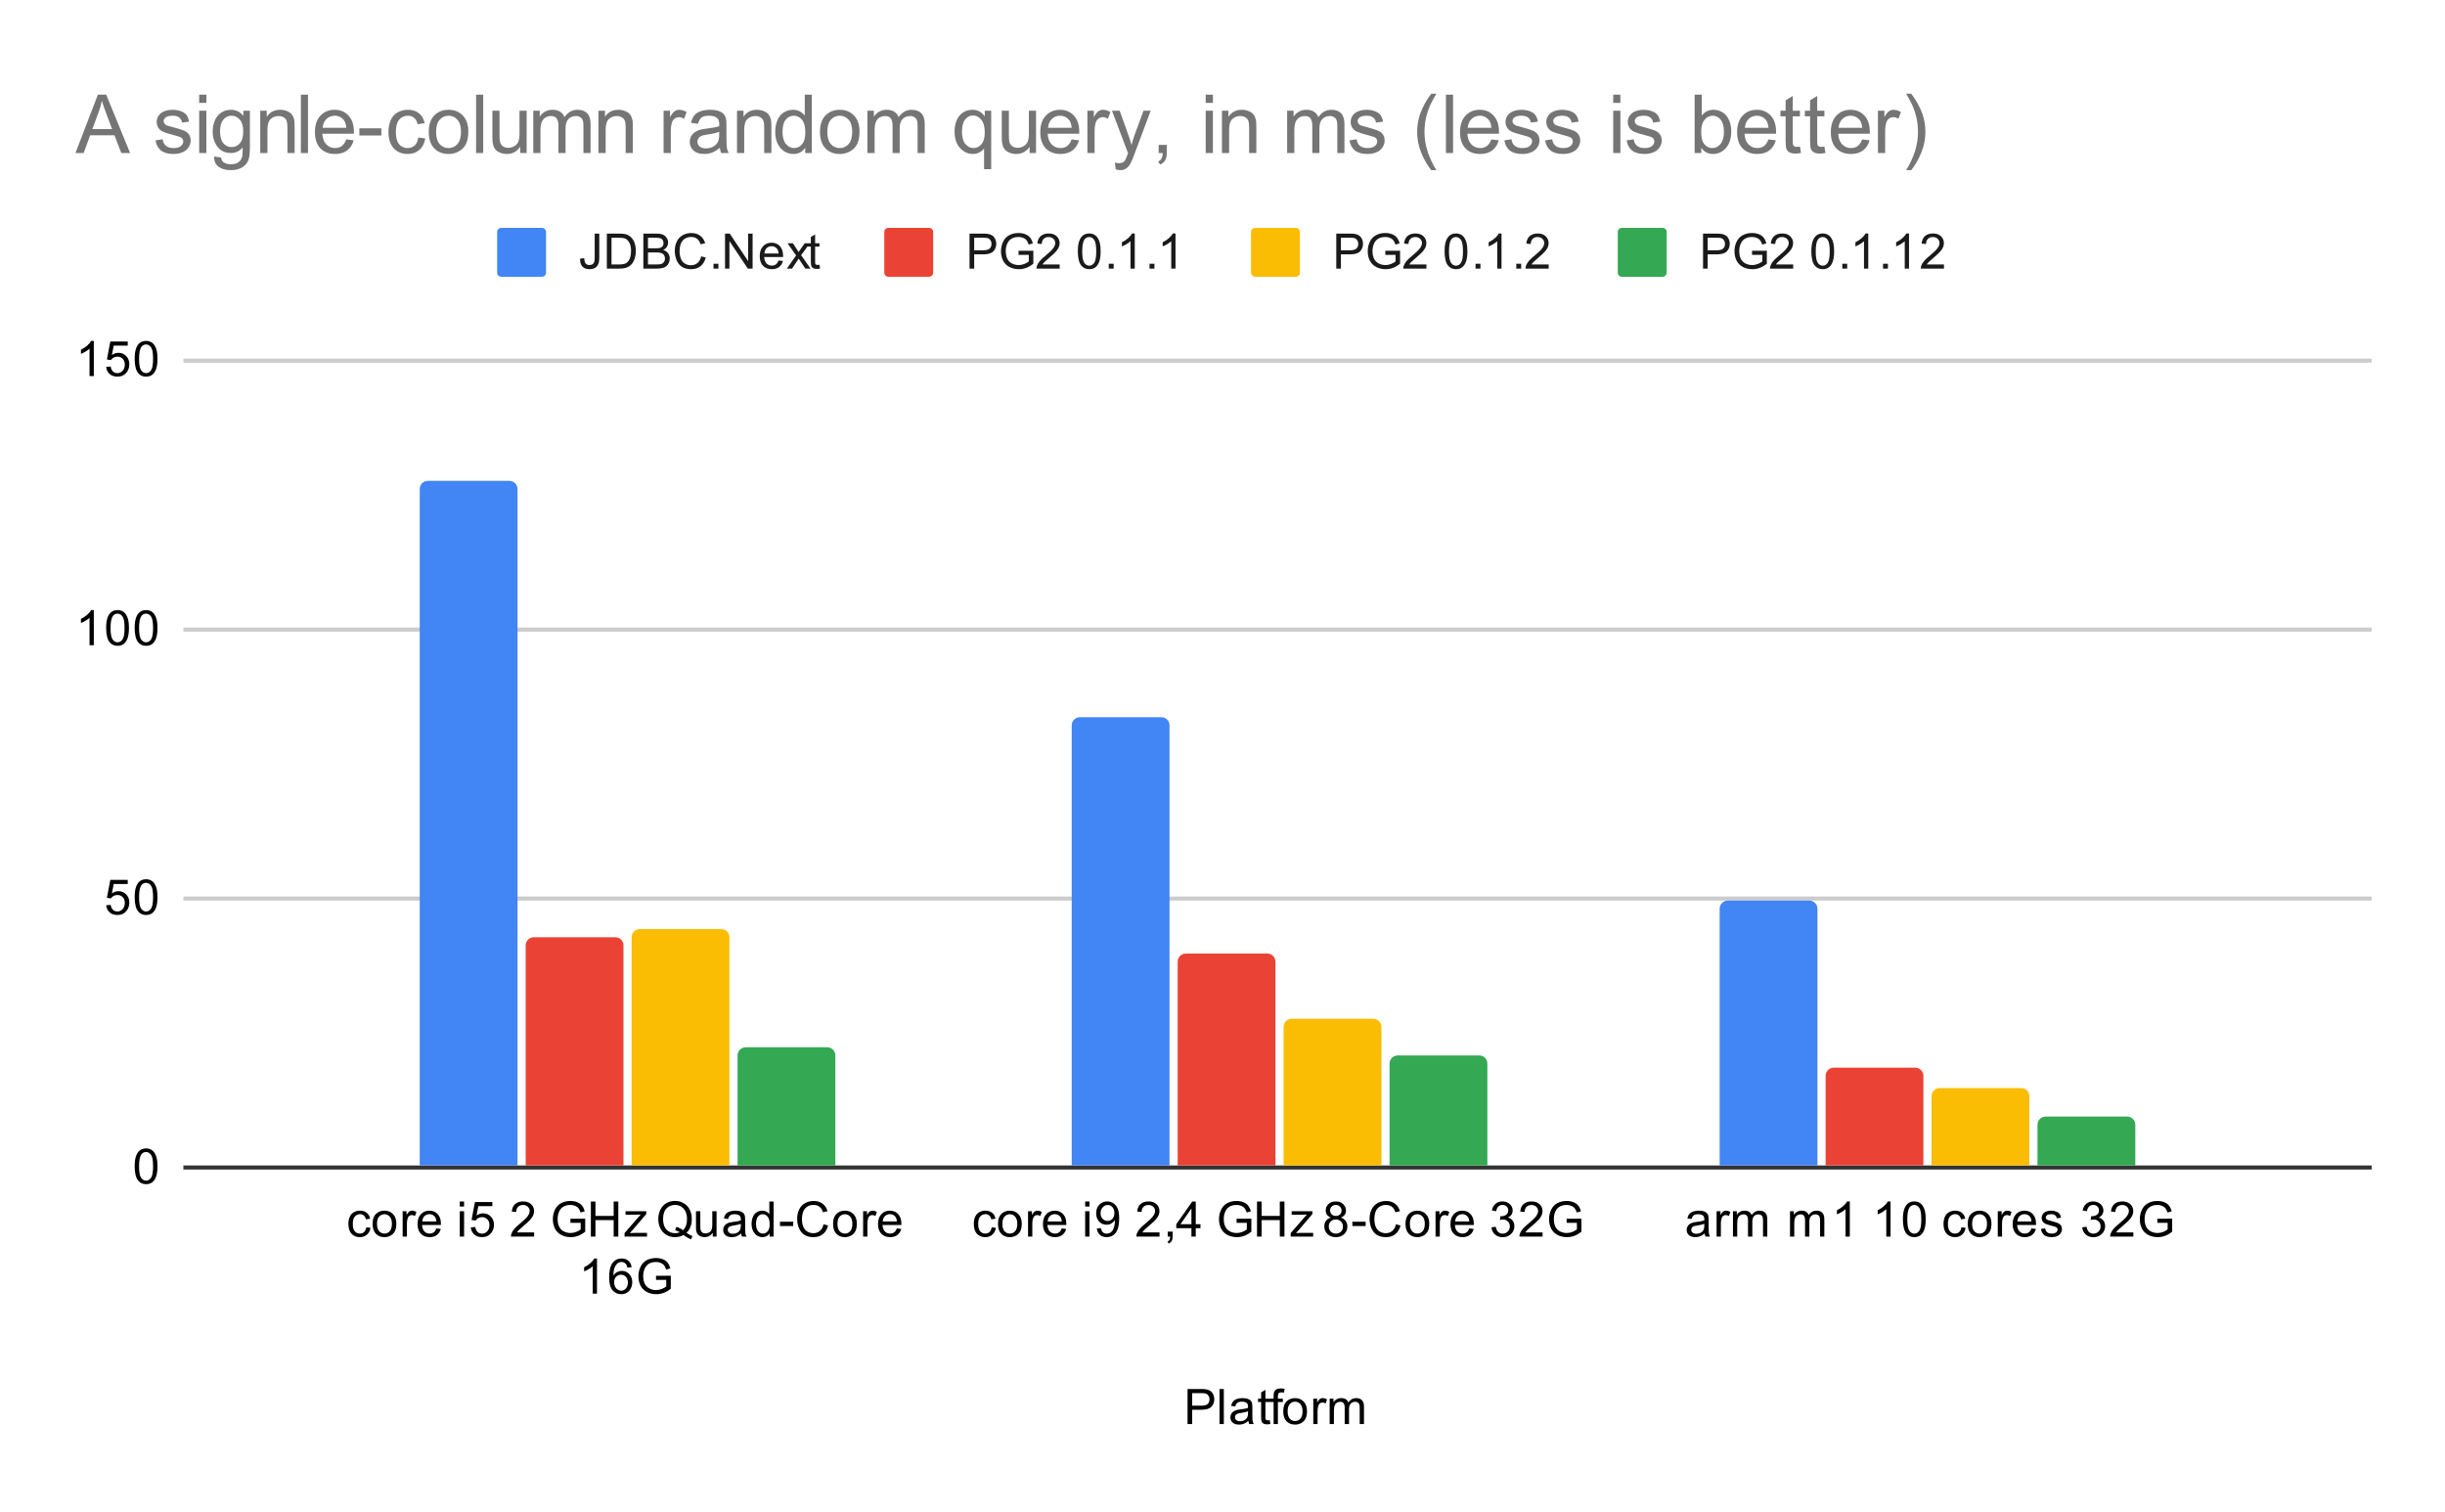<svg version="1.1" viewBox="0.0 0.0 600.0 371.0" fill="none" stroke="none" stroke-linecap="square" stroke-miterlimit="10" width="600" height="371" xmlns:xlink="http://www.w3.org/1999/xlink" xmlns="http://www.w3.org/2000/svg"><path fill="#ffffff" d="M0 0L600.0 0L600.0 371.0L0 371.0L0 0Z" fill-rule="nonzero"/><path stroke="#333333" stroke-width="1.0" stroke-linecap="butt" d="M45.5 286.5L581.5 286.5" fill-rule="nonzero"/><path stroke="#cccccc" stroke-width="1.0" stroke-linecap="butt" d="M45.5 220.5L581.5 220.5" fill-rule="nonzero"/><path stroke="#cccccc" stroke-width="1.0" stroke-linecap="butt" d="M45.5 154.5L581.5 154.5" fill-rule="nonzero"/><path stroke="#cccccc" stroke-width="1.0" stroke-linecap="butt" d="M45.5 88.5L581.5 88.5" fill-rule="nonzero"/><clipPath id="id_0"><path d="M45.55 88.283L581.45 88.283L581.45 286.45L45.55 286.45L45.55 88.283Z" clip-rule="nonzero"/></clipPath><path stroke="#000000" stroke-width="2.0" stroke-linecap="butt" stroke-opacity="0.0" clip-path="url(#id_0)" d="M127.0 286.0L103.0 286.0L103.0 120.0C103.0 118.895 103.895 118.0 105.0 118.0L125.0 118.0C126.105 118.0 127.0 118.895 127.0 120.0Z" fill-rule="nonzero"/><path fill="#4285f4" clip-path="url(#id_0)" d="M127.0 286.0L103.0 286.0L103.0 120.0C103.0 118.895 103.895 118.0 105.0 118.0L125.0 118.0C126.105 118.0 127.0 118.895 127.0 120.0Z" fill-rule="nonzero"/><path stroke="#000000" stroke-width="2.0" stroke-linecap="butt" stroke-opacity="0.0" clip-path="url(#id_0)" d="M287.0 286.0L263.0 286.0L263.0 178.0C263.0 176.895 263.895 176.0 265.0 176.0L285.0 176.0C286.105 176.0 287.0 176.895 287.0 178.0Z" fill-rule="nonzero"/><path fill="#4285f4" clip-path="url(#id_0)" d="M287.0 286.0L263.0 286.0L263.0 178.0C263.0 176.895 263.895 176.0 265.0 176.0L285.0 176.0C286.105 176.0 287.0 176.895 287.0 178.0Z" fill-rule="nonzero"/><path stroke="#000000" stroke-width="2.0" stroke-linecap="butt" stroke-opacity="0.0" clip-path="url(#id_0)" d="M446.0 286.0L422.0 286.0L422.0 223.0C422.0 221.895 422.895 221.0 424.0 221.0L444.0 221.0C445.105 221.0 446.0 221.895 446.0 223.0Z" fill-rule="nonzero"/><path fill="#4285f4" clip-path="url(#id_0)" d="M446.0 286.0L422.0 286.0L422.0 223.0C422.0 221.895 422.895 221.0 424.0 221.0L444.0 221.0C445.105 221.0 446.0 221.895 446.0 223.0Z" fill-rule="nonzero"/><path stroke="#000000" stroke-width="2.0" stroke-linecap="butt" stroke-opacity="0.0" clip-path="url(#id_0)" d="M153.0 286.0L129.0 286.0L129.0 232.0C129.0 230.895 129.895 230.0 131.0 230.0L151.0 230.0C152.105 230.0 153.0 230.895 153.0 232.0Z" fill-rule="nonzero"/><path fill="#ea4335" clip-path="url(#id_0)" d="M153.0 286.0L129.0 286.0L129.0 232.0C129.0 230.895 129.895 230.0 131.0 230.0L151.0 230.0C152.105 230.0 153.0 230.895 153.0 232.0Z" fill-rule="nonzero"/><path stroke="#000000" stroke-width="2.0" stroke-linecap="butt" stroke-opacity="0.0" clip-path="url(#id_0)" d="M313.0 286.0L289.0 286.0L289.0 236.0C289.0 234.895 289.895 234.0 291.0 234.0L311.0 234.0C312.105 234.0 313.0 234.895 313.0 236.0Z" fill-rule="nonzero"/><path fill="#ea4335" clip-path="url(#id_0)" d="M313.0 286.0L289.0 286.0L289.0 236.0C289.0 234.895 289.895 234.0 291.0 234.0L311.0 234.0C312.105 234.0 313.0 234.895 313.0 236.0Z" fill-rule="nonzero"/><path stroke="#000000" stroke-width="2.0" stroke-linecap="butt" stroke-opacity="0.0" clip-path="url(#id_0)" d="M472.0 286.0L448.0 286.0L448.0 264.0C448.0 262.895 448.895 262.0 450.0 262.0L470.0 262.0C471.105 262.0 472.0 262.895 472.0 264.0Z" fill-rule="nonzero"/><path fill="#ea4335" clip-path="url(#id_0)" d="M472.0 286.0L448.0 286.0L448.0 264.0C448.0 262.895 448.895 262.0 450.0 262.0L470.0 262.0C471.105 262.0 472.0 262.895 472.0 264.0Z" fill-rule="nonzero"/><path stroke="#000000" stroke-width="2.0" stroke-linecap="butt" stroke-opacity="0.0" clip-path="url(#id_0)" d="M179.0 286.0L155.0 286.0L155.0 230.0C155.0 228.895 155.895 228.0 157.0 228.0L177.0 228.0C178.105 228.0 179.0 228.895 179.0 230.0Z" fill-rule="nonzero"/><path fill="#fbbc04" clip-path="url(#id_0)" d="M179.0 286.0L155.0 286.0L155.0 230.0C155.0 228.895 155.895 228.0 157.0 228.0L177.0 228.0C178.105 228.0 179.0 228.895 179.0 230.0Z" fill-rule="nonzero"/><path stroke="#000000" stroke-width="2.0" stroke-linecap="butt" stroke-opacity="0.0" clip-path="url(#id_0)" d="M339.0 286.0L315.0 286.0L315.0 252.0C315.0 250.895 315.895 250.0 317.0 250.0L337.0 250.0C338.105 250.0 339.0 250.895 339.0 252.0Z" fill-rule="nonzero"/><path fill="#fbbc04" clip-path="url(#id_0)" d="M339.0 286.0L315.0 286.0L315.0 252.0C315.0 250.895 315.895 250.0 317.0 250.0L337.0 250.0C338.105 250.0 339.0 250.895 339.0 252.0Z" fill-rule="nonzero"/><path stroke="#000000" stroke-width="2.0" stroke-linecap="butt" stroke-opacity="0.0" clip-path="url(#id_0)" d="M498.0 286.0L474.0 286.0L474.0 269.0C474.0 267.895 474.895 267.0 476.0 267.0L496.0 267.0C497.105 267.0 498.0 267.895 498.0 269.0Z" fill-rule="nonzero"/><path fill="#fbbc04" clip-path="url(#id_0)" d="M498.0 286.0L474.0 286.0L474.0 269.0C474.0 267.895 474.895 267.0 476.0 267.0L496.0 267.0C497.105 267.0 498.0 267.895 498.0 269.0Z" fill-rule="nonzero"/><path stroke="#000000" stroke-width="2.0" stroke-linecap="butt" stroke-opacity="0.0" clip-path="url(#id_0)" d="M205.0 286.0L181.0 286.0L181.0 259.0C181.0 257.895 181.895 257.0 183.0 257.0L203.0 257.0C204.105 257.0 205.0 257.895 205.0 259.0Z" fill-rule="nonzero"/><path fill="#34a853" clip-path="url(#id_0)" d="M205.0 286.0L181.0 286.0L181.0 259.0C181.0 257.895 181.895 257.0 183.0 257.0L203.0 257.0C204.105 257.0 205.0 257.895 205.0 259.0Z" fill-rule="nonzero"/><path stroke="#000000" stroke-width="2.0" stroke-linecap="butt" stroke-opacity="0.0" clip-path="url(#id_0)" d="M365.0 286.0L341.0 286.0L341.0 261.0C341.0 259.895 341.895 259.0 343.0 259.0L363.0 259.0C364.105 259.0 365.0 259.895 365.0 261.0Z" fill-rule="nonzero"/><path fill="#34a853" clip-path="url(#id_0)" d="M365.0 286.0L341.0 286.0L341.0 261.0C341.0 259.895 341.895 259.0 343.0 259.0L363.0 259.0C364.105 259.0 365.0 259.895 365.0 261.0Z" fill-rule="nonzero"/><path stroke="#000000" stroke-width="2.0" stroke-linecap="butt" stroke-opacity="0.0" clip-path="url(#id_0)" d="M524.0 286.0L500.0 286.0L500.0 276.0C500.0 274.895 500.895 274.0 502.0 274.0L522.0 274.0C523.105 274.0 524.0 274.895 524.0 276.0Z" fill-rule="nonzero"/><path fill="#34a853" clip-path="url(#id_0)" d="M524.0 286.0L500.0 286.0L500.0 276.0C500.0 274.895 500.895 274.0 502.0 274.0L522.0 274.0C523.105 274.0 524.0 274.895 524.0 276.0Z" fill-rule="nonzero"/><path fill="#000000" d="M291.422 349.45L291.422 340.856L294.672 340.856Q295.516 340.856 295.969 340.934Q296.609 341.044 297.031 341.341Q297.469 341.637 297.719 342.169Q297.984 342.7 297.984 343.341Q297.984 344.434 297.281 345.2Q296.594 345.95 294.766 345.95L292.562 345.95L292.562 349.45L291.422 349.45ZM292.562 344.95L294.781 344.95Q295.891 344.95 296.344 344.544Q296.812 344.122 296.812 343.372Q296.812 342.841 296.531 342.466Q296.266 342.075 295.828 341.95Q295.531 341.872 294.766 341.872L292.562 341.872L292.562 344.95ZM299.266 349.45L299.266 340.856L300.328 340.856L300.328 349.45L299.266 349.45ZM306.359 348.684Q305.766 349.184 305.219 349.387Q304.688 349.591 304.062 349.591Q303.031 349.591 302.484 349.091Q301.938 348.591 301.938 347.809Q301.938 347.356 302.141 346.981Q302.344 346.591 302.688 346.372Q303.031 346.137 303.453 346.028Q303.75 345.934 304.391 345.856Q305.656 345.716 306.266 345.497Q306.266 345.278 306.266 345.231Q306.266 344.575 305.969 344.309Q305.562 343.966 304.766 343.966Q304.031 343.966 303.672 344.231Q303.312 344.481 303.141 345.137L302.109 344.997Q302.25 344.341 302.578 343.934Q302.906 343.528 303.516 343.309Q304.125 343.091 304.922 343.091Q305.719 343.091 306.219 343.278Q306.719 343.466 306.953 343.747Q307.188 344.028 307.281 344.466Q307.328 344.731 307.328 345.434L307.328 346.841Q307.328 348.309 307.391 348.7Q307.469 349.091 307.672 349.45L306.562 349.45Q306.406 349.122 306.359 348.684ZM306.266 346.325Q305.688 346.559 304.547 346.731Q303.891 346.825 303.625 346.95Q303.359 347.059 303.203 347.278Q303.062 347.497 303.062 347.778Q303.062 348.2 303.375 348.481Q303.703 348.762 304.312 348.762Q304.922 348.762 305.391 348.497Q305.875 348.231 306.094 347.762Q306.266 347.403 306.266 346.716L306.266 346.325ZM311.594 348.512L311.75 349.434Q311.297 349.528 310.953 349.528Q310.375 349.528 310.062 349.356Q309.75 349.169 309.609 348.872Q309.484 348.575 309.484 347.622L309.484 344.044L308.719 344.044L308.719 343.231L309.484 343.231L309.484 341.684L310.531 341.059L310.531 343.231L311.594 343.231L311.594 344.044L310.531 344.044L310.531 347.684Q310.531 348.137 310.578 348.262Q310.641 348.387 310.766 348.466Q310.891 348.544 311.125 348.544Q311.312 348.544 311.594 348.512ZM312.547 349.45L312.547 344.044L311.609 344.044L311.609 343.231L312.547 343.231L312.547 342.559Q312.547 341.934 312.656 341.637Q312.812 341.216 313.188 340.966Q313.578 340.716 314.266 340.716Q314.719 340.716 315.25 340.825L315.094 341.731Q314.766 341.684 314.469 341.684Q313.984 341.684 313.781 341.887Q313.594 342.091 313.594 342.653L313.594 343.231L314.812 343.231L314.812 344.044L313.594 344.044L313.594 349.45L312.547 349.45ZM314.906 346.341Q314.906 344.606 315.859 343.778Q316.656 343.091 317.812 343.091Q319.094 343.091 319.906 343.934Q320.734 344.762 320.734 346.247Q320.734 347.45 320.375 348.137Q320.016 348.825 319.312 349.216Q318.625 349.591 317.812 349.591Q316.516 349.591 315.703 348.762Q314.906 347.919 314.906 346.341ZM315.984 346.341Q315.984 347.528 316.5 348.122Q317.031 348.716 317.812 348.716Q318.609 348.716 319.125 348.122Q319.641 347.528 319.641 346.309Q319.641 345.153 319.109 344.559Q318.594 343.966 317.812 343.966Q317.031 343.966 316.5 344.559Q315.984 345.137 315.984 346.341ZM322.281 349.45L322.281 343.231L323.234 343.231L323.234 344.169Q323.594 343.512 323.891 343.309Q324.203 343.091 324.578 343.091Q325.109 343.091 325.656 343.419L325.297 344.403Q324.906 344.169 324.531 344.169Q324.172 344.169 323.891 344.387Q323.625 344.591 323.516 344.966Q323.328 345.528 323.328 346.184L323.328 349.45L322.281 349.45ZM326.297 349.45L326.297 343.231L327.234 343.231L327.234 344.106Q327.531 343.637 328.016 343.372Q328.5 343.091 329.125 343.091Q329.812 343.091 330.25 343.372Q330.703 343.653 330.875 344.169Q331.625 343.091 332.797 343.091Q333.734 343.091 334.219 343.606Q334.719 344.106 334.719 345.184L334.719 349.45L333.672 349.45L333.672 345.528Q333.672 344.903 333.562 344.622Q333.469 344.341 333.203 344.169Q332.938 343.997 332.562 343.997Q331.906 343.997 331.469 344.434Q331.047 344.872 331.047 345.841L331.047 349.45L329.984 349.45L329.984 345.403Q329.984 344.7 329.719 344.356Q329.469 343.997 328.891 343.997Q328.438 343.997 328.062 344.231Q327.688 344.466 327.516 344.919Q327.344 345.372 327.344 346.216L327.344 349.45L326.297 349.45Z" fill-rule="nonzero"/><path fill="#000000" d="M33.05 286.216Q33.05 284.684 33.362 283.762Q33.675 282.825 34.284 282.325Q34.909 281.825 35.847 281.825Q36.534 281.825 37.05 282.106Q37.581 282.387 37.925 282.919Q38.269 283.434 38.456 284.184Q38.644 284.934 38.644 286.216Q38.644 287.731 38.331 288.653Q38.034 289.575 37.409 290.091Q36.8 290.591 35.847 290.591Q34.612 290.591 33.894 289.7Q33.05 288.637 33.05 286.216ZM34.128 286.216Q34.128 288.325 34.628 289.028Q35.128 289.731 35.847 289.731Q36.581 289.731 37.066 289.028Q37.566 288.325 37.566 286.216Q37.566 284.091 37.066 283.403Q36.581 282.7 35.831 282.7Q35.112 282.7 34.675 283.309Q34.128 284.091 34.128 286.216Z" fill-rule="nonzero"/><path fill="#000000" d="M26.05 222.144L27.159 222.051Q27.284 222.863 27.722 223.269Q28.175 223.676 28.816 223.676Q29.566 223.676 30.097 223.098Q30.628 222.519 30.628 221.582Q30.628 220.676 30.113 220.16Q29.613 219.629 28.784 219.629Q28.284 219.629 27.863 219.863Q27.456 220.098 27.222 220.457L26.238 220.332L27.066 215.926L31.347 215.926L31.347 216.926L27.909 216.926L27.456 219.238Q28.222 218.691 29.066 218.691Q30.191 218.691 30.956 219.473Q31.738 220.254 31.738 221.488Q31.738 222.644 31.066 223.504Q30.238 224.535 28.816 224.535Q27.644 224.535 26.894 223.879Q26.159 223.223 26.05 222.144ZM33.05 220.16Q33.05 218.629 33.362 217.707Q33.675 216.769 34.284 216.269Q34.909 215.769 35.847 215.769Q36.534 215.769 37.05 216.051Q37.581 216.332 37.925 216.863Q38.269 217.379 38.456 218.129Q38.644 218.879 38.644 220.16Q38.644 221.676 38.331 222.598Q38.034 223.519 37.409 224.035Q36.8 224.535 35.847 224.535Q34.612 224.535 33.894 223.644Q33.05 222.582 33.05 220.16ZM34.128 220.16Q34.128 222.269 34.628 222.973Q35.128 223.676 35.847 223.676Q36.581 223.676 37.066 222.973Q37.566 222.269 37.566 220.16Q37.566 218.035 37.066 217.348Q36.581 216.644 35.831 216.644Q35.112 216.644 34.675 217.254Q34.128 218.035 34.128 220.16Z" fill-rule="nonzero"/><path fill="#000000" d="M23.019 158.339L21.972 158.339L21.972 151.62Q21.581 151.98 20.956 152.355Q20.347 152.714 19.863 152.886L19.863 151.87Q20.738 151.448 21.394 150.87Q22.066 150.276 22.347 149.714L23.019 149.714L23.019 158.339ZM26.05 154.105Q26.05 152.573 26.363 151.651Q26.675 150.714 27.284 150.214Q27.909 149.714 28.847 149.714Q29.534 149.714 30.05 149.995Q30.581 150.276 30.925 150.808Q31.269 151.323 31.456 152.073Q31.644 152.823 31.644 154.105Q31.644 155.62 31.331 156.542Q31.034 157.464 30.409 157.98Q29.8 158.48 28.847 158.48Q27.613 158.48 26.894 157.589Q26.05 156.526 26.05 154.105ZM27.128 154.105Q27.128 156.214 27.628 156.917Q28.128 157.62 28.847 157.62Q29.581 157.62 30.066 156.917Q30.566 156.214 30.566 154.105Q30.566 151.98 30.066 151.292Q29.581 150.589 28.831 150.589Q28.113 150.589 27.675 151.198Q27.128 151.98 27.128 154.105ZM33.05 154.105Q33.05 152.573 33.362 151.651Q33.675 150.714 34.284 150.214Q34.909 149.714 35.847 149.714Q36.534 149.714 37.05 149.995Q37.581 150.276 37.925 150.808Q38.269 151.323 38.456 152.073Q38.644 152.823 38.644 154.105Q38.644 155.62 38.331 156.542Q38.034 157.464 37.409 157.98Q36.8 158.48 35.847 158.48Q34.612 158.48 33.894 157.589Q33.05 156.526 33.05 154.105ZM34.128 154.105Q34.128 156.214 34.628 156.917Q35.128 157.62 35.847 157.62Q36.581 157.62 37.066 156.917Q37.566 156.214 37.566 154.105Q37.566 151.98 37.066 151.292Q36.581 150.589 35.831 150.589Q35.112 150.589 34.675 151.198Q34.128 151.98 34.128 154.105Z" fill-rule="nonzero"/><path fill="#000000" d="M23.019 92.283L21.972 92.283L21.972 85.565Q21.581 85.924 20.956 86.299Q20.347 86.658 19.863 86.83L19.863 85.815Q20.738 85.393 21.394 84.815Q22.066 84.221 22.347 83.658L23.019 83.658L23.019 92.283ZM26.05 90.033L27.159 89.94Q27.284 90.752 27.722 91.158Q28.175 91.565 28.816 91.565Q29.566 91.565 30.097 90.986Q30.628 90.408 30.628 89.471Q30.628 88.565 30.113 88.049Q29.613 87.518 28.784 87.518Q28.284 87.518 27.863 87.752Q27.456 87.986 27.222 88.346L26.238 88.221L27.066 83.815L31.347 83.815L31.347 84.815L27.909 84.815L27.456 87.127Q28.222 86.58 29.066 86.58Q30.191 86.58 30.956 87.361Q31.738 88.143 31.738 89.377Q31.738 90.533 31.066 91.393Q30.238 92.424 28.816 92.424Q27.644 92.424 26.894 91.768Q26.159 91.111 26.05 90.033ZM33.05 88.049Q33.05 86.518 33.362 85.596Q33.675 84.658 34.284 84.158Q34.909 83.658 35.847 83.658Q36.534 83.658 37.05 83.94Q37.581 84.221 37.925 84.752Q38.269 85.268 38.456 86.018Q38.644 86.768 38.644 88.049Q38.644 89.565 38.331 90.486Q38.034 91.408 37.409 91.924Q36.8 92.424 35.847 92.424Q34.612 92.424 33.894 91.533Q33.05 90.471 33.05 88.049ZM34.128 88.049Q34.128 90.158 34.628 90.861Q35.128 91.565 35.847 91.565Q36.581 91.565 37.066 90.861Q37.566 90.158 37.566 88.049Q37.566 85.924 37.066 85.236Q36.581 84.533 35.831 84.533Q35.112 84.533 34.675 85.143Q34.128 85.924 34.128 88.049Z" fill-rule="nonzero"/><path fill="#000000" d="M89.889 301.169L90.92 301.309Q90.749 302.372 90.045 302.981Q89.342 303.591 88.327 303.591Q87.045 303.591 86.264 302.762Q85.499 301.919 85.499 300.356Q85.499 299.356 85.827 298.606Q86.17 297.841 86.842 297.466Q87.53 297.091 88.342 297.091Q89.342 297.091 89.983 297.606Q90.639 298.106 90.827 299.059L89.795 299.216Q89.655 298.591 89.28 298.278Q88.905 297.95 88.374 297.95Q87.577 297.95 87.077 298.528Q86.577 299.091 86.577 300.325Q86.577 301.591 87.061 302.153Q87.545 302.716 88.311 302.716Q88.936 302.716 89.342 302.341Q89.764 301.966 89.889 301.169ZM91.436 300.341Q91.436 298.606 92.389 297.778Q93.186 297.091 94.342 297.091Q95.624 297.091 96.436 297.934Q97.264 298.762 97.264 300.247Q97.264 301.45 96.905 302.137Q96.545 302.825 95.842 303.216Q95.155 303.591 94.342 303.591Q93.045 303.591 92.233 302.762Q91.436 301.919 91.436 300.341ZM92.514 300.341Q92.514 301.528 93.03 302.122Q93.561 302.716 94.342 302.716Q95.139 302.716 95.655 302.122Q96.17 301.528 96.17 300.309Q96.17 299.153 95.639 298.559Q95.124 297.966 94.342 297.966Q93.561 297.966 93.03 298.559Q92.514 299.137 92.514 300.341ZM98.811 303.45L98.811 297.231L99.764 297.231L99.764 298.169Q100.124 297.512 100.42 297.309Q100.733 297.091 101.108 297.091Q101.639 297.091 102.186 297.419L101.827 298.403Q101.436 298.169 101.061 298.169Q100.702 298.169 100.42 298.387Q100.155 298.591 100.045 298.966Q99.858 299.528 99.858 300.184L99.858 303.45L98.811 303.45ZM107.077 301.45L108.17 301.575Q107.92 302.528 107.217 303.059Q106.514 303.591 105.436 303.591Q104.077 303.591 103.264 302.747Q102.467 301.903 102.467 300.387Q102.467 298.825 103.28 297.966Q104.092 297.091 105.374 297.091Q106.624 297.091 107.405 297.934Q108.202 298.778 108.202 300.325Q108.202 300.419 108.202 300.606L103.561 300.606Q103.624 301.637 104.139 302.184Q104.655 302.716 105.436 302.716Q106.014 302.716 106.42 302.419Q106.842 302.106 107.077 301.45ZM103.624 299.747L107.092 299.747Q107.03 298.95 106.702 298.559Q106.186 297.95 105.389 297.95Q104.655 297.95 104.155 298.434Q103.67 298.919 103.624 299.747ZM112.827 296.075L112.827 294.856L113.889 294.856L113.889 296.075L112.827 296.075ZM112.827 303.45L112.827 297.231L113.889 297.231L113.889 303.45L112.827 303.45ZM115.53 301.2L116.639 301.106Q116.764 301.919 117.202 302.325Q117.655 302.731 118.295 302.731Q119.045 302.731 119.577 302.153Q120.108 301.575 120.108 300.637Q120.108 299.731 119.592 299.216Q119.092 298.684 118.264 298.684Q117.764 298.684 117.342 298.919Q116.936 299.153 116.702 299.512L115.717 299.387L116.545 294.981L120.827 294.981L120.827 295.981L117.389 295.981L116.936 298.294Q117.702 297.747 118.545 297.747Q119.67 297.747 120.436 298.528Q121.217 299.309 121.217 300.544Q121.217 301.7 120.545 302.559Q119.717 303.591 118.295 303.591Q117.124 303.591 116.374 302.934Q115.639 302.278 115.53 301.2ZM131.077 302.434L131.077 303.45L125.389 303.45Q125.389 303.075 125.514 302.716Q125.733 302.137 126.202 301.575Q126.686 301.012 127.592 300.278Q128.999 299.122 129.483 298.45Q129.983 297.778 129.983 297.184Q129.983 296.559 129.53 296.137Q129.077 295.7 128.358 295.7Q127.592 295.7 127.139 296.153Q126.686 296.606 126.67 297.419L125.592 297.309Q125.702 296.091 126.42 295.466Q127.155 294.825 128.389 294.825Q129.624 294.825 130.342 295.512Q131.061 296.2 131.061 297.216Q131.061 297.731 130.842 298.231Q130.639 298.716 130.139 299.278Q129.655 299.825 128.53 300.778Q127.577 301.575 127.295 301.872Q127.03 302.153 126.858 302.434L131.077 302.434ZM139.983 300.075L139.983 299.075L143.608 299.059L143.608 302.247Q142.78 302.919 141.889 303.262Q140.999 303.591 140.061 303.591Q138.795 303.591 137.749 303.059Q136.717 302.512 136.186 301.497Q135.67 300.466 135.67 299.2Q135.67 297.934 136.186 296.856Q136.717 295.762 137.702 295.247Q138.686 294.716 139.967 294.716Q140.905 294.716 141.655 295.012Q142.405 295.309 142.827 295.856Q143.264 296.387 143.483 297.262L142.467 297.544Q142.264 296.887 141.967 296.512Q141.686 296.137 141.155 295.919Q140.624 295.684 139.983 295.684Q139.202 295.684 138.624 295.919Q138.061 296.153 137.702 296.544Q137.358 296.934 137.17 297.403Q136.842 298.2 136.842 299.122Q136.842 300.278 137.233 301.059Q137.639 301.825 138.389 302.2Q139.139 302.575 139.999 302.575Q140.733 302.575 141.436 302.294Q142.139 301.997 142.499 301.684L142.499 300.075L139.983 300.075ZM144.999 303.45L144.999 294.856L146.124 294.856L146.124 298.387L150.592 298.387L150.592 294.856L151.733 294.856L151.733 303.45L150.592 303.45L150.592 299.403L146.124 299.403L146.124 303.45L144.999 303.45ZM153.264 303.45L153.264 302.591L157.233 298.044Q156.545 298.075 156.03 298.075L153.499 298.075L153.499 297.231L158.592 297.231L158.592 297.919L155.217 301.872L154.561 302.591Q155.28 302.544 155.889 302.544L158.78 302.544L158.78 303.45L153.264 303.45ZM168.467 302.528Q169.264 303.075 169.92 303.325L169.592 304.122Q168.67 303.778 167.749 303.059Q166.795 303.591 165.639 303.591Q164.467 303.591 163.514 303.028Q162.577 302.466 162.061 301.45Q161.545 300.434 161.545 299.153Q161.545 297.887 162.061 296.841Q162.577 295.794 163.53 295.247Q164.483 294.7 165.655 294.7Q166.842 294.7 167.795 295.278Q168.764 295.841 169.264 296.856Q169.764 297.872 169.764 299.153Q169.764 300.216 169.436 301.059Q169.124 301.903 168.467 302.528ZM165.967 301.075Q166.952 301.356 167.592 301.903Q168.592 300.981 168.592 299.153Q168.592 298.106 168.233 297.325Q167.874 296.544 167.186 296.122Q166.514 295.684 165.67 295.684Q164.389 295.684 163.545 296.559Q162.717 297.419 162.717 299.153Q162.717 300.825 163.545 301.731Q164.374 302.622 165.67 302.622Q166.28 302.622 166.811 302.387Q166.28 302.044 165.686 301.903L165.967 301.075ZM174.905 303.45L174.905 302.528Q174.17 303.591 172.92 303.591Q172.374 303.591 171.889 303.387Q171.42 303.169 171.186 302.856Q170.952 302.528 170.858 302.059Q170.795 301.762 170.795 301.075L170.795 297.231L171.858 297.231L171.858 300.684Q171.858 301.497 171.92 301.794Q172.014 302.2 172.327 302.45Q172.655 302.684 173.139 302.684Q173.608 302.684 174.014 302.45Q174.436 302.2 174.608 301.778Q174.795 301.356 174.795 300.559L174.795 297.231L175.842 297.231L175.842 303.45L174.905 303.45ZM181.889 302.684Q181.295 303.184 180.749 303.387Q180.217 303.591 179.592 303.591Q178.561 303.591 178.014 303.091Q177.467 302.591 177.467 301.809Q177.467 301.356 177.67 300.981Q177.874 300.591 178.217 300.372Q178.561 300.137 178.983 300.028Q179.28 299.934 179.92 299.856Q181.186 299.716 181.795 299.497Q181.795 299.278 181.795 299.231Q181.795 298.575 181.499 298.309Q181.092 297.966 180.295 297.966Q179.561 297.966 179.202 298.231Q178.842 298.481 178.67 299.137L177.639 298.997Q177.78 298.341 178.108 297.934Q178.436 297.528 179.045 297.309Q179.655 297.091 180.452 297.091Q181.249 297.091 181.749 297.278Q182.249 297.466 182.483 297.747Q182.717 298.028 182.811 298.466Q182.858 298.731 182.858 299.434L182.858 300.841Q182.858 302.309 182.92 302.7Q182.999 303.091 183.202 303.45L182.092 303.45Q181.936 303.122 181.889 302.684ZM181.795 300.325Q181.217 300.559 180.077 300.731Q179.42 300.825 179.155 300.95Q178.889 301.059 178.733 301.278Q178.592 301.497 178.592 301.778Q178.592 302.2 178.905 302.481Q179.233 302.762 179.842 302.762Q180.452 302.762 180.92 302.497Q181.405 302.231 181.624 301.762Q181.795 301.403 181.795 300.716L181.795 300.325ZM188.858 303.45L188.858 302.669Q188.264 303.591 187.124 303.591Q186.374 303.591 185.749 303.184Q185.124 302.762 184.78 302.028Q184.436 301.294 184.436 300.341Q184.436 299.419 184.749 298.653Q185.061 297.887 185.686 297.497Q186.311 297.091 187.077 297.091Q187.639 297.091 188.077 297.325Q188.514 297.559 188.795 297.934L188.795 294.856L189.842 294.856L189.842 303.45L188.858 303.45ZM185.53 300.341Q185.53 301.544 186.03 302.137Q186.53 302.716 187.217 302.716Q187.905 302.716 188.389 302.153Q188.874 301.591 188.874 300.434Q188.874 299.153 188.374 298.559Q187.889 297.966 187.17 297.966Q186.467 297.966 185.999 298.544Q185.53 299.106 185.53 300.341ZM191.405 300.872L191.405 299.809L194.655 299.809L194.655 300.872L191.405 300.872ZM202.092 300.434L203.217 300.731Q202.858 302.122 201.936 302.856Q201.014 303.591 199.67 303.591Q198.28 303.591 197.405 303.028Q196.53 302.466 196.077 301.403Q195.624 300.325 195.624 299.091Q195.624 297.747 196.139 296.747Q196.655 295.747 197.592 295.231Q198.545 294.716 199.686 294.716Q200.967 294.716 201.842 295.372Q202.733 296.028 203.077 297.216L201.952 297.481Q201.655 296.544 201.077 296.122Q200.514 295.684 199.655 295.684Q198.67 295.684 197.999 296.169Q197.342 296.637 197.061 297.434Q196.795 298.231 196.795 299.091Q196.795 300.184 197.108 300.997Q197.436 301.809 198.108 302.216Q198.78 302.622 199.577 302.622Q200.53 302.622 201.186 302.075Q201.858 301.528 202.092 300.434ZM204.436 300.341Q204.436 298.606 205.389 297.778Q206.186 297.091 207.342 297.091Q208.624 297.091 209.436 297.934Q210.264 298.762 210.264 300.247Q210.264 301.45 209.905 302.137Q209.545 302.825 208.842 303.216Q208.155 303.591 207.342 303.591Q206.045 303.591 205.233 302.762Q204.436 301.919 204.436 300.341ZM205.514 300.341Q205.514 301.528 206.03 302.122Q206.561 302.716 207.342 302.716Q208.139 302.716 208.655 302.122Q209.17 301.528 209.17 300.309Q209.17 299.153 208.639 298.559Q208.124 297.966 207.342 297.966Q206.561 297.966 206.03 298.559Q205.514 299.137 205.514 300.341ZM211.811 303.45L211.811 297.231L212.764 297.231L212.764 298.169Q213.124 297.512 213.42 297.309Q213.733 297.091 214.108 297.091Q214.639 297.091 215.186 297.419L214.827 298.403Q214.436 298.169 214.061 298.169Q213.702 298.169 213.42 298.387Q213.155 298.591 213.045 298.966Q212.858 299.528 212.858 300.184L212.858 303.45L211.811 303.45ZM220.077 301.45L221.17 301.575Q220.92 302.528 220.217 303.059Q219.514 303.591 218.436 303.591Q217.077 303.591 216.264 302.747Q215.467 301.903 215.467 300.387Q215.467 298.825 216.28 297.966Q217.092 297.091 218.374 297.091Q219.624 297.091 220.405 297.934Q221.202 298.778 221.202 300.325Q221.202 300.419 221.202 300.606L216.561 300.606Q216.624 301.637 217.139 302.184Q217.655 302.716 218.436 302.716Q219.014 302.716 219.42 302.419Q219.842 302.106 220.077 301.45ZM216.624 299.747L220.092 299.747Q220.03 298.95 219.702 298.559Q219.186 297.95 218.389 297.95Q217.655 297.95 217.155 298.434Q216.67 298.919 216.624 299.747Z" fill-rule="nonzero"/><path fill="#000000" d="M146.499 317.45L145.452 317.45L145.452 310.731Q145.061 311.091 144.436 311.466Q143.827 311.825 143.342 311.997L143.342 310.981Q144.217 310.559 144.874 309.981Q145.545 309.387 145.827 308.825L146.499 308.825L146.499 317.45ZM154.999 310.966L153.952 311.044Q153.811 310.419 153.561 310.137Q153.124 309.684 152.499 309.684Q151.999 309.684 151.608 309.966Q151.124 310.341 150.827 311.044Q150.545 311.731 150.53 313.012Q150.905 312.434 151.452 312.153Q152.014 311.872 152.624 311.872Q153.67 311.872 154.405 312.653Q155.155 313.434 155.155 314.653Q155.155 315.466 154.795 316.169Q154.452 316.856 153.842 317.231Q153.233 317.591 152.467 317.591Q151.139 317.591 150.311 316.622Q149.483 315.653 149.483 313.434Q149.483 310.934 150.405 309.809Q151.202 308.825 152.561 308.825Q153.577 308.825 154.217 309.403Q154.874 309.966 154.999 310.966ZM150.702 314.669Q150.702 315.216 150.92 315.716Q151.155 316.2 151.561 316.466Q151.983 316.731 152.452 316.731Q153.108 316.731 153.592 316.2Q154.077 315.653 154.077 314.731Q154.077 313.841 153.592 313.325Q153.124 312.809 152.405 312.809Q151.686 312.809 151.186 313.325Q150.702 313.841 150.702 314.669ZM160.983 314.075L160.983 313.075L164.608 313.059L164.608 316.247Q163.78 316.919 162.889 317.262Q161.999 317.591 161.061 317.591Q159.795 317.591 158.749 317.059Q157.717 316.512 157.186 315.497Q156.67 314.466 156.67 313.2Q156.67 311.934 157.186 310.856Q157.717 309.762 158.702 309.247Q159.686 308.716 160.967 308.716Q161.905 308.716 162.655 309.012Q163.405 309.309 163.827 309.856Q164.264 310.387 164.483 311.262L163.467 311.544Q163.264 310.887 162.967 310.512Q162.686 310.137 162.155 309.919Q161.624 309.684 160.983 309.684Q160.202 309.684 159.624 309.919Q159.061 310.153 158.702 310.544Q158.358 310.934 158.17 311.403Q157.842 312.2 157.842 313.122Q157.842 314.278 158.233 315.059Q158.639 315.825 159.389 316.2Q160.139 316.575 160.999 316.575Q161.733 316.575 162.436 316.294Q163.139 315.997 163.499 315.684L163.499 314.075L160.983 314.075Z" fill-rule="nonzero"/><path fill="#000000" d="M243.359 301.169L244.391 301.309Q244.219 302.372 243.516 302.981Q242.812 303.591 241.797 303.591Q240.516 303.591 239.734 302.762Q238.969 301.919 238.969 300.356Q238.969 299.356 239.297 298.606Q239.641 297.841 240.312 297.466Q241.0 297.091 241.812 297.091Q242.812 297.091 243.453 297.606Q244.109 298.106 244.297 299.059L243.266 299.216Q243.125 298.591 242.75 298.278Q242.375 297.95 241.844 297.95Q241.047 297.95 240.547 298.528Q240.047 299.091 240.047 300.325Q240.047 301.591 240.531 302.153Q241.016 302.716 241.781 302.716Q242.406 302.716 242.812 302.341Q243.234 301.966 243.359 301.169ZM244.906 300.341Q244.906 298.606 245.859 297.778Q246.656 297.091 247.812 297.091Q249.094 297.091 249.906 297.934Q250.734 298.762 250.734 300.247Q250.734 301.45 250.375 302.137Q250.016 302.825 249.312 303.216Q248.625 303.591 247.812 303.591Q246.516 303.591 245.703 302.762Q244.906 301.919 244.906 300.341ZM245.984 300.341Q245.984 301.528 246.5 302.122Q247.031 302.716 247.812 302.716Q248.609 302.716 249.125 302.122Q249.641 301.528 249.641 300.309Q249.641 299.153 249.109 298.559Q248.594 297.966 247.812 297.966Q247.031 297.966 246.5 298.559Q245.984 299.137 245.984 300.341ZM252.281 303.45L252.281 297.231L253.234 297.231L253.234 298.169Q253.594 297.512 253.891 297.309Q254.203 297.091 254.578 297.091Q255.109 297.091 255.656 297.419L255.297 298.403Q254.906 298.169 254.531 298.169Q254.172 298.169 253.891 298.387Q253.625 298.591 253.516 298.966Q253.328 299.528 253.328 300.184L253.328 303.45L252.281 303.45ZM260.547 301.45L261.641 301.575Q261.391 302.528 260.688 303.059Q259.984 303.591 258.906 303.591Q257.547 303.591 256.734 302.747Q255.938 301.903 255.938 300.387Q255.938 298.825 256.75 297.966Q257.562 297.091 258.844 297.091Q260.094 297.091 260.875 297.934Q261.672 298.778 261.672 300.325Q261.672 300.419 261.672 300.606L257.031 300.606Q257.094 301.637 257.609 302.184Q258.125 302.716 258.906 302.716Q259.484 302.716 259.891 302.419Q260.312 302.106 260.547 301.45ZM257.094 299.747L260.562 299.747Q260.5 298.95 260.172 298.559Q259.656 297.95 258.859 297.95Q258.125 297.95 257.625 298.434Q257.141 298.919 257.094 299.747ZM266.297 296.075L266.297 294.856L267.359 294.856L267.359 296.075L266.297 296.075ZM266.297 303.45L266.297 297.231L267.359 297.231L267.359 303.45L266.297 303.45ZM269.156 301.466L270.172 301.372Q270.297 302.091 270.656 302.419Q271.031 302.731 271.594 302.731Q272.078 302.731 272.438 302.512Q272.812 302.278 273.047 301.919Q273.281 301.544 273.438 300.919Q273.594 300.278 273.594 299.622Q273.594 299.544 273.594 299.403Q273.281 299.903 272.734 300.231Q272.188 300.544 271.547 300.544Q270.469 300.544 269.734 299.778Q269.0 298.997 269.0 297.731Q269.0 296.419 269.766 295.622Q270.547 294.825 271.703 294.825Q272.531 294.825 273.219 295.278Q273.922 295.731 274.281 296.575Q274.641 297.403 274.641 298.981Q274.641 300.622 274.281 301.606Q273.938 302.575 273.219 303.091Q272.516 303.591 271.578 303.591Q270.562 303.591 269.922 303.044Q269.281 302.481 269.156 301.466ZM273.469 297.669Q273.469 296.762 272.984 296.231Q272.516 295.7 271.828 295.7Q271.125 295.7 270.594 296.278Q270.078 296.841 270.078 297.762Q270.078 298.575 270.578 299.091Q271.078 299.606 271.797 299.606Q272.531 299.606 273.0 299.091Q273.469 298.575 273.469 297.669ZM284.547 302.434L284.547 303.45L278.859 303.45Q278.859 303.075 278.984 302.716Q279.203 302.137 279.672 301.575Q280.156 301.012 281.062 300.278Q282.469 299.122 282.953 298.45Q283.453 297.778 283.453 297.184Q283.453 296.559 283.0 296.137Q282.547 295.7 281.828 295.7Q281.062 295.7 280.609 296.153Q280.156 296.606 280.141 297.419L279.062 297.309Q279.172 296.091 279.891 295.466Q280.625 294.825 281.859 294.825Q283.094 294.825 283.812 295.512Q284.531 296.2 284.531 297.216Q284.531 297.731 284.312 298.231Q284.109 298.716 283.609 299.278Q283.125 299.825 282.0 300.778Q281.047 301.575 280.766 301.872Q280.5 302.153 280.328 302.434L284.547 302.434ZM286.562 303.45L286.562 302.247L287.766 302.247L287.766 303.45Q287.766 304.106 287.531 304.512Q287.297 304.934 286.797 305.153L286.5 304.7Q286.828 304.559 286.984 304.262Q287.141 303.981 287.172 303.45L286.562 303.45ZM292.375 303.45L292.375 301.387L288.656 301.387L288.656 300.419L292.578 294.856L293.438 294.856L293.438 300.419L294.594 300.419L294.594 301.387L293.438 301.387L293.438 303.45L292.375 303.45ZM292.375 300.419L292.375 296.559L289.688 300.419L292.375 300.419ZM303.453 300.075L303.453 299.075L307.078 299.059L307.078 302.247Q306.25 302.919 305.359 303.262Q304.469 303.591 303.531 303.591Q302.266 303.591 301.219 303.059Q300.188 302.512 299.656 301.497Q299.141 300.466 299.141 299.2Q299.141 297.934 299.656 296.856Q300.188 295.762 301.172 295.247Q302.156 294.716 303.438 294.716Q304.375 294.716 305.125 295.012Q305.875 295.309 306.297 295.856Q306.734 296.387 306.953 297.262L305.938 297.544Q305.734 296.887 305.438 296.512Q305.156 296.137 304.625 295.919Q304.094 295.684 303.453 295.684Q302.672 295.684 302.094 295.919Q301.531 296.153 301.172 296.544Q300.828 296.934 300.641 297.403Q300.312 298.2 300.312 299.122Q300.312 300.278 300.703 301.059Q301.109 301.825 301.859 302.2Q302.609 302.575 303.469 302.575Q304.203 302.575 304.906 302.294Q305.609 301.997 305.969 301.684L305.969 300.075L303.453 300.075ZM308.469 303.45L308.469 294.856L309.594 294.856L309.594 298.387L314.062 298.387L314.062 294.856L315.203 294.856L315.203 303.45L314.062 303.45L314.062 299.403L309.594 299.403L309.594 303.45L308.469 303.45ZM316.734 303.45L316.734 302.591L320.703 298.044Q320.016 298.075 319.5 298.075L316.969 298.075L316.969 297.231L322.062 297.231L322.062 297.919L318.688 301.872L318.031 302.591Q318.75 302.544 319.359 302.544L322.25 302.544L322.25 303.45L316.734 303.45ZM326.625 298.794Q325.969 298.544 325.641 298.106Q325.328 297.653 325.328 297.044Q325.328 296.106 326.0 295.466Q326.688 294.825 327.797 294.825Q328.922 294.825 329.609 295.481Q330.297 296.137 330.297 297.075Q330.297 297.669 329.984 298.106Q329.672 298.544 329.031 298.794Q329.828 299.044 330.234 299.622Q330.641 300.2 330.641 300.997Q330.641 302.091 329.859 302.841Q329.094 303.591 327.812 303.591Q326.547 303.591 325.766 302.841Q324.984 302.091 324.984 300.966Q324.984 300.122 325.406 299.559Q325.844 298.997 326.625 298.794ZM326.406 296.997Q326.406 297.606 326.797 297.997Q327.203 298.387 327.828 298.387Q328.438 298.387 328.828 298.012Q329.219 297.622 329.219 297.059Q329.219 296.481 328.812 296.091Q328.406 295.684 327.812 295.684Q327.203 295.684 326.797 296.075Q326.406 296.466 326.406 296.997ZM326.078 300.966Q326.078 301.419 326.281 301.841Q326.5 302.262 326.922 302.497Q327.344 302.731 327.828 302.731Q328.578 302.731 329.062 302.247Q329.562 301.762 329.562 301.012Q329.562 300.247 329.062 299.747Q328.562 299.247 327.797 299.247Q327.047 299.247 326.562 299.747Q326.078 300.231 326.078 300.966ZM331.875 300.872L331.875 299.809L335.125 299.809L335.125 300.872L331.875 300.872ZM342.562 300.434L343.688 300.731Q343.328 302.122 342.406 302.856Q341.484 303.591 340.141 303.591Q338.75 303.591 337.875 303.028Q337.0 302.466 336.547 301.403Q336.094 300.325 336.094 299.091Q336.094 297.747 336.609 296.747Q337.125 295.747 338.062 295.231Q339.016 294.716 340.156 294.716Q341.438 294.716 342.312 295.372Q343.203 296.028 343.547 297.216L342.422 297.481Q342.125 296.544 341.547 296.122Q340.984 295.684 340.125 295.684Q339.141 295.684 338.469 296.169Q337.812 296.637 337.531 297.434Q337.266 298.231 337.266 299.091Q337.266 300.184 337.578 300.997Q337.906 301.809 338.578 302.216Q339.25 302.622 340.047 302.622Q341.0 302.622 341.656 302.075Q342.328 301.528 342.562 300.434ZM344.906 300.341Q344.906 298.606 345.859 297.778Q346.656 297.091 347.812 297.091Q349.094 297.091 349.906 297.934Q350.734 298.762 350.734 300.247Q350.734 301.45 350.375 302.137Q350.016 302.825 349.312 303.216Q348.625 303.591 347.812 303.591Q346.516 303.591 345.703 302.762Q344.906 301.919 344.906 300.341ZM345.984 300.341Q345.984 301.528 346.5 302.122Q347.031 302.716 347.812 302.716Q348.609 302.716 349.125 302.122Q349.641 301.528 349.641 300.309Q349.641 299.153 349.109 298.559Q348.594 297.966 347.812 297.966Q347.031 297.966 346.5 298.559Q345.984 299.137 345.984 300.341ZM352.281 303.45L352.281 297.231L353.234 297.231L353.234 298.169Q353.594 297.512 353.891 297.309Q354.203 297.091 354.578 297.091Q355.109 297.091 355.656 297.419L355.297 298.403Q354.906 298.169 354.531 298.169Q354.172 298.169 353.891 298.387Q353.625 298.591 353.516 298.966Q353.328 299.528 353.328 300.184L353.328 303.45L352.281 303.45ZM360.547 301.45L361.641 301.575Q361.391 302.528 360.688 303.059Q359.984 303.591 358.906 303.591Q357.547 303.591 356.734 302.747Q355.938 301.903 355.938 300.387Q355.938 298.825 356.75 297.966Q357.562 297.091 358.844 297.091Q360.094 297.091 360.875 297.934Q361.672 298.778 361.672 300.325Q361.672 300.419 361.672 300.606L357.031 300.606Q357.094 301.637 357.609 302.184Q358.125 302.716 358.906 302.716Q359.484 302.716 359.891 302.419Q360.312 302.106 360.547 301.45ZM357.094 299.747L360.562 299.747Q360.5 298.95 360.172 298.559Q359.656 297.95 358.859 297.95Q358.125 297.95 357.625 298.434Q357.141 298.919 357.094 299.747ZM366.0 301.184L367.062 301.044Q367.234 301.934 367.672 302.341Q368.109 302.731 368.734 302.731Q369.484 302.731 370.0 302.216Q370.516 301.7 370.516 300.934Q370.516 300.216 370.031 299.747Q369.562 299.262 368.828 299.262Q368.531 299.262 368.078 299.387L368.203 298.45Q368.312 298.466 368.375 298.466Q369.047 298.466 369.578 298.122Q370.125 297.762 370.125 297.028Q370.125 296.45 369.734 296.075Q369.344 295.684 368.719 295.684Q368.109 295.684 367.688 296.075Q367.281 296.466 367.172 297.231L366.109 297.044Q366.297 295.997 366.984 295.419Q367.672 294.825 368.688 294.825Q369.391 294.825 369.984 295.137Q370.578 295.434 370.891 295.95Q371.203 296.466 371.203 297.059Q371.203 297.606 370.906 298.075Q370.609 298.528 370.031 298.794Q370.781 298.966 371.203 299.528Q371.625 300.075 371.625 300.919Q371.625 302.044 370.797 302.825Q369.984 303.606 368.734 303.606Q367.609 303.606 366.859 302.934Q366.109 302.247 366.0 301.184ZM378.547 302.434L378.547 303.45L372.859 303.45Q372.859 303.075 372.984 302.716Q373.203 302.137 373.672 301.575Q374.156 301.012 375.062 300.278Q376.469 299.122 376.953 298.45Q377.453 297.778 377.453 297.184Q377.453 296.559 377.0 296.137Q376.547 295.7 375.828 295.7Q375.062 295.7 374.609 296.153Q374.156 296.606 374.141 297.419L373.062 297.309Q373.172 296.091 373.891 295.466Q374.625 294.825 375.859 294.825Q377.094 294.825 377.812 295.512Q378.531 296.2 378.531 297.216Q378.531 297.731 378.312 298.231Q378.109 298.716 377.609 299.278Q377.125 299.825 376.0 300.778Q375.047 301.575 374.766 301.872Q374.5 302.153 374.328 302.434L378.547 302.434ZM384.453 300.075L384.453 299.075L388.078 299.059L388.078 302.247Q387.25 302.919 386.359 303.262Q385.469 303.591 384.531 303.591Q383.266 303.591 382.219 303.059Q381.188 302.512 380.656 301.497Q380.141 300.466 380.141 299.2Q380.141 297.934 380.656 296.856Q381.188 295.762 382.172 295.247Q383.156 294.716 384.438 294.716Q385.375 294.716 386.125 295.012Q386.875 295.309 387.297 295.856Q387.734 296.387 387.953 297.262L386.938 297.544Q386.734 296.887 386.438 296.512Q386.156 296.137 385.625 295.919Q385.094 295.684 384.453 295.684Q383.672 295.684 383.094 295.919Q382.531 296.153 382.172 296.544Q381.828 296.934 381.641 297.403Q381.312 298.2 381.312 299.122Q381.312 300.278 381.703 301.059Q382.109 301.825 382.859 302.2Q383.609 302.575 384.469 302.575Q385.203 302.575 385.906 302.294Q386.609 301.997 386.969 301.684L386.969 300.075L384.453 300.075Z" fill-rule="nonzero"/><path fill="#000000" d="M418.33 302.684Q417.736 303.184 417.189 303.387Q416.658 303.591 416.033 303.591Q415.001 303.591 414.455 303.091Q413.908 302.591 413.908 301.809Q413.908 301.356 414.111 300.981Q414.314 300.591 414.658 300.372Q415.001 300.137 415.423 300.028Q415.72 299.934 416.361 299.856Q417.626 299.716 418.236 299.497Q418.236 299.278 418.236 299.231Q418.236 298.575 417.939 298.309Q417.533 297.966 416.736 297.966Q416.001 297.966 415.642 298.231Q415.283 298.481 415.111 299.137L414.08 298.997Q414.22 298.341 414.548 297.934Q414.876 297.528 415.486 297.309Q416.095 297.091 416.892 297.091Q417.689 297.091 418.189 297.278Q418.689 297.466 418.923 297.747Q419.158 298.028 419.251 298.466Q419.298 298.731 419.298 299.434L419.298 300.841Q419.298 302.309 419.361 302.7Q419.439 303.091 419.642 303.45L418.533 303.45Q418.376 303.122 418.33 302.684ZM418.236 300.325Q417.658 300.559 416.517 300.731Q415.861 300.825 415.595 300.95Q415.33 301.059 415.173 301.278Q415.033 301.497 415.033 301.778Q415.033 302.2 415.345 302.481Q415.673 302.762 416.283 302.762Q416.892 302.762 417.361 302.497Q417.845 302.231 418.064 301.762Q418.236 301.403 418.236 300.716L418.236 300.325ZM421.251 303.45L421.251 297.231L422.205 297.231L422.205 298.169Q422.564 297.512 422.861 297.309Q423.173 297.091 423.548 297.091Q424.08 297.091 424.626 297.419L424.267 298.403Q423.876 298.169 423.501 298.169Q423.142 298.169 422.861 298.387Q422.595 298.591 422.486 298.966Q422.298 299.528 422.298 300.184L422.298 303.45L421.251 303.45ZM425.267 303.45L425.267 297.231L426.205 297.231L426.205 298.106Q426.501 297.637 426.986 297.372Q427.47 297.091 428.095 297.091Q428.783 297.091 429.22 297.372Q429.673 297.653 429.845 298.169Q430.595 297.091 431.767 297.091Q432.705 297.091 433.189 297.606Q433.689 298.106 433.689 299.184L433.689 303.45L432.642 303.45L432.642 299.528Q432.642 298.903 432.533 298.622Q432.439 298.341 432.173 298.169Q431.908 297.997 431.533 297.997Q430.876 297.997 430.439 298.434Q430.017 298.872 430.017 299.841L430.017 303.45L428.955 303.45L428.955 299.403Q428.955 298.7 428.689 298.356Q428.439 297.997 427.861 297.997Q427.408 297.997 427.033 298.231Q426.658 298.466 426.486 298.919Q426.314 299.372 426.314 300.216L426.314 303.45L425.267 303.45ZM439.267 303.45L439.267 297.231L440.205 297.231L440.205 298.106Q440.501 297.637 440.986 297.372Q441.47 297.091 442.095 297.091Q442.783 297.091 443.22 297.372Q443.673 297.653 443.845 298.169Q444.595 297.091 445.767 297.091Q446.705 297.091 447.189 297.606Q447.689 298.106 447.689 299.184L447.689 303.45L446.642 303.45L446.642 299.528Q446.642 298.903 446.533 298.622Q446.439 298.341 446.173 298.169Q445.908 297.997 445.533 297.997Q444.876 297.997 444.439 298.434Q444.017 298.872 444.017 299.841L444.017 303.45L442.955 303.45L442.955 299.403Q442.955 298.7 442.689 298.356Q442.439 297.997 441.861 297.997Q441.408 297.997 441.033 298.231Q440.658 298.466 440.486 298.919Q440.314 299.372 440.314 300.216L440.314 303.45L439.267 303.45ZM453.939 303.45L452.892 303.45L452.892 296.731Q452.501 297.091 451.876 297.466Q451.267 297.825 450.783 297.997L450.783 296.981Q451.658 296.559 452.314 295.981Q452.986 295.387 453.267 294.825L453.939 294.825L453.939 303.45ZM463.939 303.45L462.892 303.45L462.892 296.731Q462.501 297.091 461.876 297.466Q461.267 297.825 460.783 297.997L460.783 296.981Q461.658 296.559 462.314 295.981Q462.986 295.387 463.267 294.825L463.939 294.825L463.939 303.45ZM466.97 299.216Q466.97 297.684 467.283 296.762Q467.595 295.825 468.205 295.325Q468.83 294.825 469.767 294.825Q470.455 294.825 470.97 295.106Q471.501 295.387 471.845 295.919Q472.189 296.434 472.376 297.184Q472.564 297.934 472.564 299.216Q472.564 300.731 472.251 301.653Q471.955 302.575 471.33 303.091Q470.72 303.591 469.767 303.591Q468.533 303.591 467.814 302.7Q466.97 301.637 466.97 299.216ZM468.048 299.216Q468.048 301.325 468.548 302.028Q469.048 302.731 469.767 302.731Q470.501 302.731 470.986 302.028Q471.486 301.325 471.486 299.216Q471.486 297.091 470.986 296.403Q470.501 295.7 469.751 295.7Q469.033 295.7 468.595 296.309Q468.048 297.091 468.048 299.216ZM481.33 301.169L482.361 301.309Q482.189 302.372 481.486 302.981Q480.783 303.591 479.767 303.591Q478.486 303.591 477.705 302.762Q476.939 301.919 476.939 300.356Q476.939 299.356 477.267 298.606Q477.611 297.841 478.283 297.466Q478.97 297.091 479.783 297.091Q480.783 297.091 481.423 297.606Q482.08 298.106 482.267 299.059L481.236 299.216Q481.095 298.591 480.72 298.278Q480.345 297.95 479.814 297.95Q479.017 297.95 478.517 298.528Q478.017 299.091 478.017 300.325Q478.017 301.591 478.501 302.153Q478.986 302.716 479.751 302.716Q480.376 302.716 480.783 302.341Q481.205 301.966 481.33 301.169ZM482.876 300.341Q482.876 298.606 483.83 297.778Q484.626 297.091 485.783 297.091Q487.064 297.091 487.876 297.934Q488.705 298.762 488.705 300.247Q488.705 301.45 488.345 302.137Q487.986 302.825 487.283 303.216Q486.595 303.591 485.783 303.591Q484.486 303.591 483.673 302.762Q482.876 301.919 482.876 300.341ZM483.955 300.341Q483.955 301.528 484.47 302.122Q485.001 302.716 485.783 302.716Q486.58 302.716 487.095 302.122Q487.611 301.528 487.611 300.309Q487.611 299.153 487.08 298.559Q486.564 297.966 485.783 297.966Q485.001 297.966 484.47 298.559Q483.955 299.137 483.955 300.341ZM490.251 303.45L490.251 297.231L491.205 297.231L491.205 298.169Q491.564 297.512 491.861 297.309Q492.173 297.091 492.548 297.091Q493.08 297.091 493.626 297.419L493.267 298.403Q492.876 298.169 492.501 298.169Q492.142 298.169 491.861 298.387Q491.595 298.591 491.486 298.966Q491.298 299.528 491.298 300.184L491.298 303.45L490.251 303.45ZM498.517 301.45L499.611 301.575Q499.361 302.528 498.658 303.059Q497.955 303.591 496.876 303.591Q495.517 303.591 494.705 302.747Q493.908 301.903 493.908 300.387Q493.908 298.825 494.72 297.966Q495.533 297.091 496.814 297.091Q498.064 297.091 498.845 297.934Q499.642 298.778 499.642 300.325Q499.642 300.419 499.642 300.606L495.001 300.606Q495.064 301.637 495.58 302.184Q496.095 302.716 496.876 302.716Q497.455 302.716 497.861 302.419Q498.283 302.106 498.517 301.45ZM495.064 299.747L498.533 299.747Q498.47 298.95 498.142 298.559Q497.626 297.95 496.83 297.95Q496.095 297.95 495.595 298.434Q495.111 298.919 495.064 299.747ZM500.845 301.591L501.876 301.434Q501.97 302.059 502.361 302.387Q502.767 302.716 503.501 302.716Q504.22 302.716 504.564 302.434Q504.923 302.137 504.923 301.731Q504.923 301.372 504.611 301.169Q504.392 301.028 503.533 300.809Q502.376 300.512 501.923 300.309Q501.486 300.091 501.251 299.716Q501.017 299.341 501.017 298.872Q501.017 298.466 501.205 298.106Q501.392 297.747 501.72 297.512Q501.97 297.341 502.392 297.216Q502.814 297.091 503.314 297.091Q504.033 297.091 504.58 297.309Q505.142 297.512 505.408 297.872Q505.673 298.231 505.767 298.825L504.736 298.966Q504.673 298.497 504.33 298.231Q504.001 297.95 503.376 297.95Q502.658 297.95 502.345 298.2Q502.033 298.434 502.033 298.762Q502.033 298.966 502.158 299.122Q502.298 299.294 502.564 299.403Q502.72 299.466 503.501 299.669Q504.626 299.981 505.064 300.169Q505.501 300.356 505.751 300.716Q506.001 301.075 506.001 301.622Q506.001 302.153 505.689 302.622Q505.392 303.075 504.814 303.341Q504.236 303.591 503.501 303.591Q502.283 303.591 501.642 303.091Q501.017 302.575 500.845 301.591ZM510.97 301.184L512.033 301.044Q512.205 301.934 512.642 302.341Q513.08 302.731 513.705 302.731Q514.455 302.731 514.97 302.216Q515.486 301.7 515.486 300.934Q515.486 300.216 515.001 299.747Q514.533 299.262 513.798 299.262Q513.501 299.262 513.048 299.387L513.173 298.45Q513.283 298.466 513.345 298.466Q514.017 298.466 514.548 298.122Q515.095 297.762 515.095 297.028Q515.095 296.45 514.705 296.075Q514.314 295.684 513.689 295.684Q513.08 295.684 512.658 296.075Q512.251 296.466 512.142 297.231L511.08 297.044Q511.267 295.997 511.955 295.419Q512.642 294.825 513.658 294.825Q514.361 294.825 514.955 295.137Q515.548 295.434 515.861 295.95Q516.173 296.466 516.173 297.059Q516.173 297.606 515.876 298.075Q515.58 298.528 515.001 298.794Q515.751 298.966 516.173 299.528Q516.595 300.075 516.595 300.919Q516.595 302.044 515.767 302.825Q514.955 303.606 513.705 303.606Q512.58 303.606 511.83 302.934Q511.08 302.247 510.97 301.184ZM523.517 302.434L523.517 303.45L517.83 303.45Q517.83 303.075 517.955 302.716Q518.173 302.137 518.642 301.575Q519.126 301.012 520.033 300.278Q521.439 299.122 521.923 298.45Q522.423 297.778 522.423 297.184Q522.423 296.559 521.97 296.137Q521.517 295.7 520.798 295.7Q520.033 295.7 519.58 296.153Q519.126 296.606 519.111 297.419L518.033 297.309Q518.142 296.091 518.861 295.466Q519.595 294.825 520.83 294.825Q522.064 294.825 522.783 295.512Q523.501 296.2 523.501 297.216Q523.501 297.731 523.283 298.231Q523.08 298.716 522.58 299.278Q522.095 299.825 520.97 300.778Q520.017 301.575 519.736 301.872Q519.47 302.153 519.298 302.434L523.517 302.434ZM529.423 300.075L529.423 299.075L533.048 299.059L533.048 302.247Q532.22 302.919 531.33 303.262Q530.439 303.591 529.501 303.591Q528.236 303.591 527.189 303.059Q526.158 302.512 525.626 301.497Q525.111 300.466 525.111 299.2Q525.111 297.934 525.626 296.856Q526.158 295.762 527.142 295.247Q528.126 294.716 529.408 294.716Q530.345 294.716 531.095 295.012Q531.845 295.309 532.267 295.856Q532.705 296.387 532.923 297.262L531.908 297.544Q531.705 296.887 531.408 296.512Q531.126 296.137 530.595 295.919Q530.064 295.684 529.423 295.684Q528.642 295.684 528.064 295.919Q527.501 296.153 527.142 296.544Q526.798 296.934 526.611 297.403Q526.283 298.2 526.283 299.122Q526.283 300.278 526.673 301.059Q527.08 301.825 527.83 302.2Q528.58 302.575 529.439 302.575Q530.173 302.575 530.876 302.294Q531.58 301.997 531.939 301.684L531.939 300.075L529.423 300.075Z" fill-rule="nonzero"/><path fill="#4285f4" d="M122.0 56.917C122.0 56.364 122.448 55.917 123.0 55.917L133.0 55.917C133.552 55.917 134.0 56.364 134.0 56.917L134.0 66.917C134.0 67.469 133.552 67.917 133.0 67.917L123.0 67.917C122.448 67.917 122.0 67.469 122.0 66.917Z" fill-rule="nonzero"/><path fill="#1a1a1a" d="M142.344 63.479L143.375 63.339Q143.406 64.323 143.734 64.682Q144.062 65.042 144.656 65.042Q145.078 65.042 145.391 64.854Q145.703 64.651 145.812 64.323Q145.938 63.979 145.938 63.245L145.938 57.323L147.062 57.323L147.062 63.182Q147.062 64.26 146.797 64.854Q146.547 65.448 145.984 65.76Q145.422 66.057 144.656 66.057Q143.531 66.057 142.922 65.417Q142.328 64.76 142.344 63.479ZM148.922 65.917L148.922 57.323L151.891 57.323Q152.891 57.323 153.422 57.448Q154.156 57.62 154.672 58.057Q155.359 58.635 155.688 59.542Q156.031 60.432 156.031 61.573Q156.031 62.557 155.797 63.307Q155.578 64.057 155.219 64.557Q154.859 65.057 154.422 65.339Q154.0 65.62 153.406 65.776Q152.812 65.917 152.031 65.917L148.922 65.917ZM150.062 64.901L151.891 64.901Q152.75 64.901 153.234 64.745Q153.719 64.589 154.0 64.292Q154.406 63.901 154.625 63.214Q154.859 62.526 154.859 61.557Q154.859 60.214 154.406 59.495Q153.969 58.76 153.344 58.51Q152.875 58.339 151.875 58.339L150.062 58.339L150.062 64.901ZM157.875 65.917L157.875 57.323L161.109 57.323Q162.094 57.323 162.688 57.589Q163.281 57.854 163.609 58.401Q163.953 58.932 163.953 59.526Q163.953 60.073 163.656 60.557Q163.359 61.042 162.75 61.339Q163.531 61.573 163.938 62.135Q164.359 62.682 164.359 63.432Q164.359 64.026 164.109 64.557Q163.859 65.073 163.484 65.354Q163.109 65.635 162.531 65.776Q161.969 65.917 161.156 65.917L157.875 65.917ZM159.016 60.932L160.875 60.932Q161.625 60.932 161.953 60.839Q162.391 60.714 162.609 60.417Q162.828 60.104 162.828 59.651Q162.828 59.229 162.625 58.901Q162.422 58.573 162.031 58.464Q161.656 58.339 160.734 58.339L159.016 58.339L159.016 60.932ZM159.016 64.901L161.156 64.901Q161.703 64.901 161.922 64.854Q162.328 64.792 162.578 64.635Q162.844 64.464 163.016 64.151Q163.188 63.839 163.188 63.432Q163.188 62.948 162.938 62.589Q162.703 62.229 162.266 62.089Q161.828 61.948 161.0 61.948L159.016 61.948L159.016 64.901ZM172.062 62.901L173.188 63.198Q172.828 64.589 171.906 65.323Q170.984 66.057 169.641 66.057Q168.25 66.057 167.375 65.495Q166.5 64.932 166.047 63.87Q165.594 62.792 165.594 61.557Q165.594 60.214 166.109 59.214Q166.625 58.214 167.562 57.698Q168.516 57.182 169.656 57.182Q170.938 57.182 171.812 57.839Q172.703 58.495 173.047 59.682L171.922 59.948Q171.625 59.01 171.047 58.589Q170.484 58.151 169.625 58.151Q168.641 58.151 167.969 58.635Q167.312 59.104 167.031 59.901Q166.766 60.698 166.766 61.557Q166.766 62.651 167.078 63.464Q167.406 64.276 168.078 64.682Q168.75 65.089 169.547 65.089Q170.5 65.089 171.156 64.542Q171.828 63.995 172.062 62.901ZM175.094 65.917L175.094 64.714L176.297 64.714L176.297 65.917L175.094 65.917ZM177.922 65.917L177.922 57.323L179.078 57.323L183.594 64.073L183.594 57.323L184.688 57.323L184.688 65.917L183.516 65.917L179.0 59.167L179.0 65.917L177.922 65.917ZM191.047 63.917L192.141 64.042Q191.891 64.995 191.188 65.526Q190.484 66.057 189.406 66.057Q188.047 66.057 187.234 65.214Q186.438 64.37 186.438 62.854Q186.438 61.292 187.25 60.432Q188.062 59.557 189.344 59.557Q190.594 59.557 191.375 60.401Q192.172 61.245 192.172 62.792Q192.172 62.885 192.172 63.073L187.531 63.073Q187.594 64.104 188.109 64.651Q188.625 65.182 189.406 65.182Q189.984 65.182 190.391 64.885Q190.812 64.573 191.047 63.917ZM187.594 62.214L191.062 62.214Q191.0 61.417 190.672 61.026Q190.156 60.417 189.359 60.417Q188.625 60.417 188.125 60.901Q187.641 61.385 187.594 62.214ZM193.094 65.917L195.359 62.682L193.266 59.698L194.578 59.698L195.531 61.151Q195.797 61.573 195.969 61.854Q196.219 61.464 196.438 61.167L197.484 59.698L198.75 59.698L196.594 62.62L198.906 65.917L197.625 65.917L196.344 63.979L196.0 63.464L194.359 65.917L193.094 65.917ZM201.094 64.979L201.25 65.901Q200.797 65.995 200.453 65.995Q199.875 65.995 199.562 65.823Q199.25 65.635 199.109 65.339Q198.984 65.042 198.984 64.089L198.984 60.51L198.219 60.51L198.219 59.698L198.984 59.698L198.984 58.151L200.031 57.526L200.031 59.698L201.094 59.698L201.094 60.51L200.031 60.51L200.031 64.151Q200.031 64.604 200.078 64.729Q200.141 64.854 200.266 64.932Q200.391 65.01 200.625 65.01Q200.812 65.01 201.094 64.979Z" fill-rule="nonzero"/><path fill="#ea4335" d="M217.0 56.917C217.0 56.364 217.448 55.917 218.0 55.917L228.0 55.917C228.552 55.917 229.0 56.364 229.0 56.917L229.0 66.917C229.0 67.469 228.552 67.917 228.0 67.917L218.0 67.917C217.448 67.917 217.0 67.469 217.0 66.917Z" fill-rule="nonzero"/><path fill="#1a1a1a" d="M237.922 65.917L237.922 57.323L241.172 57.323Q242.016 57.323 242.469 57.401Q243.109 57.51 243.531 57.807Q243.969 58.104 244.219 58.635Q244.484 59.167 244.484 59.807Q244.484 60.901 243.781 61.667Q243.094 62.417 241.266 62.417L239.062 62.417L239.062 65.917L237.922 65.917ZM239.062 61.417L241.281 61.417Q242.391 61.417 242.844 61.01Q243.312 60.589 243.312 59.839Q243.312 59.307 243.031 58.932Q242.766 58.542 242.328 58.417Q242.031 58.339 241.266 58.339L239.062 58.339L239.062 61.417ZM249.953 62.542L249.953 61.542L253.578 61.526L253.578 64.714Q252.75 65.385 251.859 65.729Q250.969 66.057 250.031 66.057Q248.766 66.057 247.719 65.526Q246.688 64.979 246.156 63.964Q245.641 62.932 245.641 61.667Q245.641 60.401 246.156 59.323Q246.688 58.229 247.672 57.714Q248.656 57.182 249.938 57.182Q250.875 57.182 251.625 57.479Q252.375 57.776 252.797 58.323Q253.234 58.854 253.453 59.729L252.438 60.01Q252.234 59.354 251.938 58.979Q251.656 58.604 251.125 58.385Q250.594 58.151 249.953 58.151Q249.172 58.151 248.594 58.385Q248.031 58.62 247.672 59.01Q247.328 59.401 247.141 59.87Q246.812 60.667 246.812 61.589Q246.812 62.745 247.203 63.526Q247.609 64.292 248.359 64.667Q249.109 65.042 249.969 65.042Q250.703 65.042 251.406 64.76Q252.109 64.464 252.469 64.151L252.469 62.542L249.953 62.542ZM260.047 64.901L260.047 65.917L254.359 65.917Q254.359 65.542 254.484 65.182Q254.703 64.604 255.172 64.042Q255.656 63.479 256.562 62.745Q257.969 61.589 258.453 60.917Q258.953 60.245 258.953 59.651Q258.953 59.026 258.5 58.604Q258.047 58.167 257.328 58.167Q256.562 58.167 256.109 58.62Q255.656 59.073 255.641 59.885L254.562 59.776Q254.672 58.557 255.391 57.932Q256.125 57.292 257.359 57.292Q258.594 57.292 259.312 57.979Q260.031 58.667 260.031 59.682Q260.031 60.198 259.812 60.698Q259.609 61.182 259.109 61.745Q258.625 62.292 257.5 63.245Q256.547 64.042 256.266 64.339Q256.0 64.62 255.828 64.901L260.047 64.901ZM264.5 61.682Q264.5 60.151 264.812 59.229Q265.125 58.292 265.734 57.792Q266.359 57.292 267.297 57.292Q267.984 57.292 268.5 57.573Q269.031 57.854 269.375 58.385Q269.719 58.901 269.906 59.651Q270.094 60.401 270.094 61.682Q270.094 63.198 269.781 64.12Q269.484 65.042 268.859 65.557Q268.25 66.057 267.297 66.057Q266.062 66.057 265.344 65.167Q264.5 64.104 264.5 61.682ZM265.578 61.682Q265.578 63.792 266.078 64.495Q266.578 65.198 267.297 65.198Q268.031 65.198 268.516 64.495Q269.016 63.792 269.016 61.682Q269.016 59.557 268.516 58.87Q268.031 58.167 267.281 58.167Q266.562 58.167 266.125 58.776Q265.578 59.557 265.578 61.682ZM272.094 65.917L272.094 64.714L273.297 64.714L273.297 65.917L272.094 65.917ZM278.469 65.917L277.422 65.917L277.422 59.198Q277.031 59.557 276.406 59.932Q275.797 60.292 275.312 60.464L275.312 59.448Q276.188 59.026 276.844 58.448Q277.516 57.854 277.797 57.292L278.469 57.292L278.469 65.917ZM282.094 65.917L282.094 64.714L283.297 64.714L283.297 65.917L282.094 65.917ZM288.469 65.917L287.422 65.917L287.422 59.198Q287.031 59.557 286.406 59.932Q285.797 60.292 285.312 60.464L285.312 59.448Q286.188 59.026 286.844 58.448Q287.516 57.854 287.797 57.292L288.469 57.292L288.469 65.917Z" fill-rule="nonzero"/><path fill="#fbbc04" d="M307.0 56.917C307.0 56.364 307.448 55.917 308.0 55.917L318.0 55.917C318.552 55.917 319.0 56.364 319.0 56.917L319.0 66.917C319.0 67.469 318.552 67.917 318.0 67.917L308.0 67.917C307.448 67.917 307.0 67.469 307.0 66.917Z" fill-rule="nonzero"/><path fill="#1a1a1a" d="M327.922 65.917L327.922 57.323L331.172 57.323Q332.016 57.323 332.469 57.401Q333.109 57.51 333.531 57.807Q333.969 58.104 334.219 58.635Q334.484 59.167 334.484 59.807Q334.484 60.901 333.781 61.667Q333.094 62.417 331.266 62.417L329.062 62.417L329.062 65.917L327.922 65.917ZM329.062 61.417L331.281 61.417Q332.391 61.417 332.844 61.01Q333.312 60.589 333.312 59.839Q333.312 59.307 333.031 58.932Q332.766 58.542 332.328 58.417Q332.031 58.339 331.266 58.339L329.062 58.339L329.062 61.417ZM339.953 62.542L339.953 61.542L343.578 61.526L343.578 64.714Q342.75 65.385 341.859 65.729Q340.969 66.057 340.031 66.057Q338.766 66.057 337.719 65.526Q336.688 64.979 336.156 63.964Q335.641 62.932 335.641 61.667Q335.641 60.401 336.156 59.323Q336.688 58.229 337.672 57.714Q338.656 57.182 339.938 57.182Q340.875 57.182 341.625 57.479Q342.375 57.776 342.797 58.323Q343.234 58.854 343.453 59.729L342.438 60.01Q342.234 59.354 341.938 58.979Q341.656 58.604 341.125 58.385Q340.594 58.151 339.953 58.151Q339.172 58.151 338.594 58.385Q338.031 58.62 337.672 59.01Q337.328 59.401 337.141 59.87Q336.812 60.667 336.812 61.589Q336.812 62.745 337.203 63.526Q337.609 64.292 338.359 64.667Q339.109 65.042 339.969 65.042Q340.703 65.042 341.406 64.76Q342.109 64.464 342.469 64.151L342.469 62.542L339.953 62.542ZM350.047 64.901L350.047 65.917L344.359 65.917Q344.359 65.542 344.484 65.182Q344.703 64.604 345.172 64.042Q345.656 63.479 346.562 62.745Q347.969 61.589 348.453 60.917Q348.953 60.245 348.953 59.651Q348.953 59.026 348.5 58.604Q348.047 58.167 347.328 58.167Q346.562 58.167 346.109 58.62Q345.656 59.073 345.641 59.885L344.562 59.776Q344.672 58.557 345.391 57.932Q346.125 57.292 347.359 57.292Q348.594 57.292 349.312 57.979Q350.031 58.667 350.031 59.682Q350.031 60.198 349.812 60.698Q349.609 61.182 349.109 61.745Q348.625 62.292 347.5 63.245Q346.547 64.042 346.266 64.339Q346.0 64.62 345.828 64.901L350.047 64.901ZM354.5 61.682Q354.5 60.151 354.812 59.229Q355.125 58.292 355.734 57.792Q356.359 57.292 357.297 57.292Q357.984 57.292 358.5 57.573Q359.031 57.854 359.375 58.385Q359.719 58.901 359.906 59.651Q360.094 60.401 360.094 61.682Q360.094 63.198 359.781 64.12Q359.484 65.042 358.859 65.557Q358.25 66.057 357.297 66.057Q356.062 66.057 355.344 65.167Q354.5 64.104 354.5 61.682ZM355.578 61.682Q355.578 63.792 356.078 64.495Q356.578 65.198 357.297 65.198Q358.031 65.198 358.516 64.495Q359.016 63.792 359.016 61.682Q359.016 59.557 358.516 58.87Q358.031 58.167 357.281 58.167Q356.562 58.167 356.125 58.776Q355.578 59.557 355.578 61.682ZM362.094 65.917L362.094 64.714L363.297 64.714L363.297 65.917L362.094 65.917ZM368.469 65.917L367.422 65.917L367.422 59.198Q367.031 59.557 366.406 59.932Q365.797 60.292 365.312 60.464L365.312 59.448Q366.188 59.026 366.844 58.448Q367.516 57.854 367.797 57.292L368.469 57.292L368.469 65.917ZM372.094 65.917L372.094 64.714L373.297 64.714L373.297 65.917L372.094 65.917ZM380.047 64.901L380.047 65.917L374.359 65.917Q374.359 65.542 374.484 65.182Q374.703 64.604 375.172 64.042Q375.656 63.479 376.562 62.745Q377.969 61.589 378.453 60.917Q378.953 60.245 378.953 59.651Q378.953 59.026 378.5 58.604Q378.047 58.167 377.328 58.167Q376.562 58.167 376.109 58.62Q375.656 59.073 375.641 59.885L374.562 59.776Q374.672 58.557 375.391 57.932Q376.125 57.292 377.359 57.292Q378.594 57.292 379.312 57.979Q380.031 58.667 380.031 59.682Q380.031 60.198 379.812 60.698Q379.609 61.182 379.109 61.745Q378.625 62.292 377.5 63.245Q376.547 64.042 376.266 64.339Q376.0 64.62 375.828 64.901L380.047 64.901Z" fill-rule="nonzero"/><path fill="#34a853" d="M397.0 56.917C397.0 56.364 397.448 55.917 398.0 55.917L408.0 55.917C408.552 55.917 409.0 56.364 409.0 56.917L409.0 66.917C409.0 67.469 408.552 67.917 408.0 67.917L398.0 67.917C397.448 67.917 397.0 67.469 397.0 66.917Z" fill-rule="nonzero"/><path fill="#1a1a1a" d="M417.922 65.917L417.922 57.323L421.172 57.323Q422.016 57.323 422.469 57.401Q423.109 57.51 423.531 57.807Q423.969 58.104 424.219 58.635Q424.484 59.167 424.484 59.807Q424.484 60.901 423.781 61.667Q423.094 62.417 421.266 62.417L419.062 62.417L419.062 65.917L417.922 65.917ZM419.062 61.417L421.281 61.417Q422.391 61.417 422.844 61.01Q423.312 60.589 423.312 59.839Q423.312 59.307 423.031 58.932Q422.766 58.542 422.328 58.417Q422.031 58.339 421.266 58.339L419.062 58.339L419.062 61.417ZM429.953 62.542L429.953 61.542L433.578 61.526L433.578 64.714Q432.75 65.385 431.859 65.729Q430.969 66.057 430.031 66.057Q428.766 66.057 427.719 65.526Q426.688 64.979 426.156 63.964Q425.641 62.932 425.641 61.667Q425.641 60.401 426.156 59.323Q426.688 58.229 427.672 57.714Q428.656 57.182 429.938 57.182Q430.875 57.182 431.625 57.479Q432.375 57.776 432.797 58.323Q433.234 58.854 433.453 59.729L432.438 60.01Q432.234 59.354 431.938 58.979Q431.656 58.604 431.125 58.385Q430.594 58.151 429.953 58.151Q429.172 58.151 428.594 58.385Q428.031 58.62 427.672 59.01Q427.328 59.401 427.141 59.87Q426.812 60.667 426.812 61.589Q426.812 62.745 427.203 63.526Q427.609 64.292 428.359 64.667Q429.109 65.042 429.969 65.042Q430.703 65.042 431.406 64.76Q432.109 64.464 432.469 64.151L432.469 62.542L429.953 62.542ZM440.047 64.901L440.047 65.917L434.359 65.917Q434.359 65.542 434.484 65.182Q434.703 64.604 435.172 64.042Q435.656 63.479 436.562 62.745Q437.969 61.589 438.453 60.917Q438.953 60.245 438.953 59.651Q438.953 59.026 438.5 58.604Q438.047 58.167 437.328 58.167Q436.562 58.167 436.109 58.62Q435.656 59.073 435.641 59.885L434.562 59.776Q434.672 58.557 435.391 57.932Q436.125 57.292 437.359 57.292Q438.594 57.292 439.312 57.979Q440.031 58.667 440.031 59.682Q440.031 60.198 439.812 60.698Q439.609 61.182 439.109 61.745Q438.625 62.292 437.5 63.245Q436.547 64.042 436.266 64.339Q436.0 64.62 435.828 64.901L440.047 64.901ZM444.5 61.682Q444.5 60.151 444.812 59.229Q445.125 58.292 445.734 57.792Q446.359 57.292 447.297 57.292Q447.984 57.292 448.5 57.573Q449.031 57.854 449.375 58.385Q449.719 58.901 449.906 59.651Q450.094 60.401 450.094 61.682Q450.094 63.198 449.781 64.12Q449.484 65.042 448.859 65.557Q448.25 66.057 447.297 66.057Q446.062 66.057 445.344 65.167Q444.5 64.104 444.5 61.682ZM445.578 61.682Q445.578 63.792 446.078 64.495Q446.578 65.198 447.297 65.198Q448.031 65.198 448.516 64.495Q449.016 63.792 449.016 61.682Q449.016 59.557 448.516 58.87Q448.031 58.167 447.281 58.167Q446.562 58.167 446.125 58.776Q445.578 59.557 445.578 61.682ZM452.094 65.917L452.094 64.714L453.297 64.714L453.297 65.917L452.094 65.917ZM458.469 65.917L457.422 65.917L457.422 59.198Q457.031 59.557 456.406 59.932Q455.797 60.292 455.312 60.464L455.312 59.448Q456.188 59.026 456.844 58.448Q457.516 57.854 457.797 57.292L458.469 57.292L458.469 65.917ZM462.094 65.917L462.094 64.714L463.297 64.714L463.297 65.917L462.094 65.917ZM468.469 65.917L467.422 65.917L467.422 59.198Q467.031 59.557 466.406 59.932Q465.797 60.292 465.312 60.464L465.312 59.448Q466.188 59.026 466.844 58.448Q467.516 57.854 467.797 57.292L468.469 57.292L468.469 65.917ZM477.047 64.901L477.047 65.917L471.359 65.917Q471.359 65.542 471.484 65.182Q471.703 64.604 472.172 64.042Q472.656 63.479 473.562 62.745Q474.969 61.589 475.453 60.917Q475.953 60.245 475.953 59.651Q475.953 59.026 475.5 58.604Q475.047 58.167 474.328 58.167Q473.562 58.167 473.109 58.62Q472.656 59.073 472.641 59.885L471.562 59.776Q471.672 58.557 472.391 57.932Q473.125 57.292 474.359 57.292Q475.594 57.292 476.312 57.979Q477.031 58.667 477.031 59.682Q477.031 60.198 476.812 60.698Q476.609 61.182 476.109 61.745Q475.625 62.292 474.5 63.245Q473.547 64.042 473.266 64.339Q473.0 64.62 472.828 64.901L477.047 64.901Z" fill-rule="nonzero"/><path fill="#757575" d="M18.519 37.55L24.019 23.238L26.066 23.238L31.925 37.55L29.769 37.55L28.097 33.206L22.113 33.206L20.534 37.55L18.519 37.55ZM22.659 31.675L27.503 31.675L26.019 27.706Q25.331 25.894 25.003 24.738Q24.722 26.113 24.222 27.472L22.659 31.675ZM38.159 34.456L39.909 34.175Q40.05 35.222 40.722 35.784Q41.394 36.331 42.597 36.331Q43.8 36.331 44.378 35.847Q44.972 35.347 44.972 34.691Q44.972 34.097 44.456 33.753Q44.097 33.519 42.659 33.159Q40.722 32.659 39.972 32.316Q39.237 31.956 38.847 31.331Q38.456 30.691 38.456 29.925Q38.456 29.238 38.769 28.644Q39.097 28.05 39.644 27.659Q40.05 27.363 40.753 27.159Q41.472 26.941 42.284 26.941Q43.503 26.941 44.425 27.3Q45.347 27.644 45.784 28.253Q46.222 28.847 46.394 29.847L44.675 30.081Q44.55 29.284 43.987 28.847Q43.425 28.394 42.409 28.394Q41.191 28.394 40.675 28.8Q40.159 29.191 40.159 29.722Q40.159 30.066 40.378 30.347Q40.581 30.628 41.05 30.816Q41.316 30.909 42.597 31.253Q44.472 31.753 45.206 32.081Q45.941 32.394 46.362 33.003Q46.784 33.597 46.784 34.503Q46.784 35.378 46.269 36.159Q45.753 36.941 44.784 37.362Q43.816 37.784 42.597 37.784Q40.581 37.784 39.519 36.941Q38.456 36.097 38.159 34.456ZM48.878 25.253L48.878 23.238L50.644 23.238L50.644 25.253L48.878 25.253ZM48.878 37.55L48.878 27.175L50.644 27.175L50.644 37.55L48.878 37.55ZM52.55 38.409L54.253 38.659Q54.362 39.456 54.847 39.816Q55.503 40.3 56.644 40.3Q57.862 40.3 58.519 39.816Q59.191 39.331 59.425 38.456Q59.566 37.909 59.55 36.191Q58.394 37.55 56.675 37.55Q54.534 37.55 53.362 36.003Q52.191 34.456 52.191 32.3Q52.191 30.816 52.722 29.566Q53.269 28.316 54.284 27.628Q55.316 26.941 56.691 26.941Q58.519 26.941 59.722 28.425L59.722 27.175L61.331 27.175L61.331 36.144Q61.331 38.566 60.831 39.566Q60.347 40.581 59.269 41.159Q58.206 41.753 56.644 41.753Q54.8 41.753 53.644 40.925Q52.503 40.097 52.55 38.409ZM54.003 32.175Q54.003 34.222 54.816 35.159Q55.628 36.097 56.847 36.097Q58.05 36.097 58.862 35.159Q59.691 34.222 59.691 32.237Q59.691 30.331 58.847 29.363Q58.003 28.394 56.816 28.394Q55.644 28.394 54.816 29.347Q54.003 30.3 54.003 32.175ZM63.862 37.55L63.862 27.175L65.456 27.175L65.456 28.659Q66.597 26.941 68.753 26.941Q69.691 26.941 70.472 27.284Q71.269 27.613 71.659 28.159Q72.05 28.706 72.206 29.456Q72.3 29.956 72.3 31.175L72.3 37.55L70.534 37.55L70.534 31.238Q70.534 30.159 70.331 29.628Q70.128 29.097 69.597 28.784Q69.081 28.472 68.378 28.472Q67.253 28.472 66.441 29.191Q65.628 29.894 65.628 31.878L65.628 37.55L63.862 37.55ZM73.831 37.55L73.831 23.238L75.581 23.238L75.581 37.55L73.831 37.55ZM84.972 34.206L86.784 34.441Q86.362 36.019 85.191 36.909Q84.034 37.784 82.222 37.784Q79.956 37.784 78.612 36.394Q77.284 34.987 77.284 32.456Q77.284 29.831 78.628 28.394Q79.972 26.941 82.128 26.941Q84.206 26.941 85.519 28.363Q86.847 29.769 86.847 32.347Q86.847 32.503 86.831 32.816L79.097 32.816Q79.191 34.519 80.066 35.425Q80.941 36.331 82.237 36.331Q83.206 36.331 83.878 35.831Q84.566 35.316 84.972 34.206ZM79.191 31.363L84.987 31.363Q84.878 30.066 84.331 29.409Q83.487 28.394 82.144 28.394Q80.941 28.394 80.112 29.206Q79.284 30.003 79.191 31.363ZM88.191 33.253L88.191 31.488L93.581 31.488L93.581 33.253L88.191 33.253ZM102.644 33.753L104.362 33.972Q104.081 35.769 102.909 36.784Q101.753 37.784 100.05 37.784Q97.925 37.784 96.628 36.394Q95.331 35.003 95.331 32.409Q95.331 30.722 95.878 29.472Q96.441 28.206 97.581 27.581Q98.722 26.941 100.066 26.941Q101.753 26.941 102.816 27.8Q103.894 28.659 104.206 30.222L102.487 30.488Q102.253 29.441 101.628 28.925Q101.003 28.394 100.128 28.394Q98.8 28.394 97.972 29.347Q97.144 30.3 97.144 32.347Q97.144 34.441 97.941 35.394Q98.737 36.331 100.034 36.331Q101.066 36.331 101.753 35.706Q102.456 35.066 102.644 33.753ZM105.222 32.362Q105.222 29.488 106.816 28.097Q108.159 26.941 110.081 26.941Q112.222 26.941 113.566 28.347Q114.925 29.753 114.925 32.222Q114.925 34.222 114.331 35.378Q113.737 36.519 112.581 37.159Q111.441 37.784 110.081 37.784Q107.894 37.784 106.55 36.394Q105.222 34.987 105.222 32.362ZM107.019 32.362Q107.019 34.362 107.878 35.347Q108.753 36.331 110.081 36.331Q111.394 36.331 112.253 35.347Q113.128 34.347 113.128 32.3Q113.128 30.378 112.253 29.394Q111.378 28.394 110.081 28.394Q108.753 28.394 107.878 29.394Q107.019 30.378 107.019 32.362ZM116.831 37.55L116.831 23.238L118.581 23.238L118.581 37.55L116.831 37.55ZM127.659 37.55L127.659 36.019Q126.456 37.784 124.378 37.784Q123.456 37.784 122.659 37.441Q121.862 37.081 121.472 36.55Q121.097 36.019 120.941 35.237Q120.831 34.722 120.831 33.597L120.831 27.175L122.581 27.175L122.581 32.925Q122.581 34.3 122.691 34.784Q122.862 35.472 123.394 35.878Q123.941 36.269 124.722 36.269Q125.519 36.269 126.206 35.862Q126.909 35.456 127.191 34.769Q127.487 34.066 127.487 32.737L127.487 27.175L129.238 27.175L129.238 37.55L127.659 37.55ZM130.863 37.55L130.863 27.175L132.441 27.175L132.441 28.628Q132.925 27.878 133.738 27.409Q134.55 26.941 135.581 26.941Q136.738 26.941 137.472 27.425Q138.206 27.894 138.519 28.753Q139.753 26.941 141.722 26.941Q143.269 26.941 144.097 27.8Q144.925 28.659 144.925 30.425L144.925 37.55L143.175 37.55L143.175 31.019Q143.175 29.956 143.003 29.503Q142.831 29.034 142.378 28.753Q141.941 28.472 141.331 28.472Q140.238 28.472 139.503 29.206Q138.784 29.925 138.784 31.519L138.784 37.55L137.034 37.55L137.034 30.816Q137.034 29.644 136.597 29.066Q136.175 28.472 135.191 28.472Q134.456 28.472 133.816 28.863Q133.191 29.253 132.909 30.003Q132.628 30.753 132.628 32.175L132.628 37.55L130.863 37.55ZM146.863 37.55L146.863 27.175L148.456 27.175L148.456 28.659Q149.597 26.941 151.753 26.941Q152.691 26.941 153.472 27.284Q154.269 27.613 154.659 28.159Q155.05 28.706 155.206 29.456Q155.3 29.956 155.3 31.175L155.3 37.55L153.534 37.55L153.534 31.238Q153.534 30.159 153.331 29.628Q153.128 29.097 152.597 28.784Q152.081 28.472 151.378 28.472Q150.253 28.472 149.441 29.191Q148.628 29.894 148.628 31.878L148.628 37.55L146.863 37.55ZM162.847 37.55L162.847 27.175L164.425 27.175L164.425 28.753Q165.034 27.644 165.55 27.3Q166.066 26.941 166.675 26.941Q167.566 26.941 168.488 27.503L167.878 29.144Q167.238 28.753 166.597 28.753Q166.019 28.753 165.55 29.113Q165.097 29.456 164.894 30.066Q164.613 31.003 164.613 32.112L164.613 37.55L162.847 37.55ZM176.644 36.269Q175.659 37.097 174.753 37.441Q173.847 37.784 172.816 37.784Q171.113 37.784 170.191 36.956Q169.269 36.112 169.269 34.816Q169.269 34.05 169.613 33.425Q169.972 32.8 170.534 32.425Q171.097 32.034 171.8 31.831Q172.316 31.706 173.363 31.566Q175.488 31.316 176.488 30.972Q176.503 30.613 176.503 30.503Q176.503 29.441 176.003 28.988Q175.331 28.394 174.003 28.394Q172.753 28.394 172.159 28.831Q171.581 29.269 171.3 30.378L169.581 30.144Q169.816 29.034 170.347 28.363Q170.878 27.675 171.894 27.316Q172.909 26.941 174.253 26.941Q175.581 26.941 176.409 27.253Q177.238 27.566 177.628 28.05Q178.019 28.519 178.175 29.238Q178.269 29.691 178.269 30.863L178.269 33.206Q178.269 35.659 178.378 36.316Q178.488 36.956 178.831 37.55L176.988 37.55Q176.722 37.003 176.644 36.269ZM176.488 32.347Q175.534 32.737 173.613 33.003Q172.534 33.159 172.081 33.362Q171.644 33.55 171.394 33.925Q171.144 34.3 171.144 34.769Q171.144 35.472 171.675 35.941Q172.206 36.409 173.238 36.409Q174.253 36.409 175.034 35.972Q175.831 35.519 176.206 34.753Q176.488 34.144 176.488 32.987L176.488 32.347ZM180.863 37.55L180.863 27.175L182.456 27.175L182.456 28.659Q183.597 26.941 185.753 26.941Q186.691 26.941 187.472 27.284Q188.269 27.613 188.659 28.159Q189.05 28.706 189.206 29.456Q189.3 29.956 189.3 31.175L189.3 37.55L187.534 37.55L187.534 31.238Q187.534 30.159 187.331 29.628Q187.128 29.097 186.597 28.784Q186.081 28.472 185.378 28.472Q184.253 28.472 183.441 29.191Q182.628 29.894 182.628 31.878L182.628 37.55L180.863 37.55ZM197.597 37.55L197.597 36.237Q196.613 37.784 194.691 37.784Q193.456 37.784 192.409 37.097Q191.378 36.409 190.8 35.191Q190.238 33.972 190.238 32.378Q190.238 30.816 190.753 29.55Q191.269 28.284 192.3 27.613Q193.347 26.941 194.613 26.941Q195.55 26.941 196.284 27.347Q197.019 27.738 197.488 28.363L197.488 23.238L199.222 23.238L199.222 37.55L197.597 37.55ZM192.034 32.378Q192.034 34.362 192.878 35.347Q193.722 36.331 194.863 36.331Q196.019 36.331 196.816 35.394Q197.628 34.456 197.628 32.519Q197.628 30.394 196.8 29.394Q195.988 28.394 194.784 28.394Q193.613 28.394 192.816 29.363Q192.034 30.316 192.034 32.378ZM201.222 32.362Q201.222 29.488 202.816 28.097Q204.159 26.941 206.081 26.941Q208.222 26.941 209.566 28.347Q210.925 29.753 210.925 32.222Q210.925 34.222 210.331 35.378Q209.738 36.519 208.581 37.159Q207.441 37.784 206.081 37.784Q203.894 37.784 202.55 36.394Q201.222 34.987 201.222 32.362ZM203.019 32.362Q203.019 34.362 203.878 35.347Q204.753 36.331 206.081 36.331Q207.394 36.331 208.253 35.347Q209.128 34.347 209.128 32.3Q209.128 30.378 208.253 29.394Q207.378 28.394 206.081 28.394Q204.753 28.394 203.878 29.394Q203.019 30.378 203.019 32.362ZM212.863 37.55L212.863 27.175L214.441 27.175L214.441 28.628Q214.925 27.878 215.738 27.409Q216.55 26.941 217.581 26.941Q218.738 26.941 219.472 27.425Q220.206 27.894 220.519 28.753Q221.753 26.941 223.722 26.941Q225.269 26.941 226.097 27.8Q226.925 28.659 226.925 30.425L226.925 37.55L225.175 37.55L225.175 31.019Q225.175 29.956 225.003 29.503Q224.831 29.034 224.378 28.753Q223.941 28.472 223.331 28.472Q222.238 28.472 221.503 29.206Q220.784 29.925 220.784 31.519L220.784 37.55L219.034 37.55L219.034 30.816Q219.034 29.644 218.597 29.066Q218.175 28.472 217.191 28.472Q216.456 28.472 215.816 28.863Q215.191 29.253 214.909 30.003Q214.628 30.753 214.628 32.175L214.628 37.55L212.863 37.55ZM241.488 41.519L241.488 36.441Q241.066 37.019 240.331 37.409Q239.597 37.784 238.769 37.784Q236.925 37.784 235.581 36.316Q234.253 34.831 234.253 32.269Q234.253 30.706 234.784 29.472Q235.331 28.222 236.363 27.581Q237.394 26.941 238.628 26.941Q240.55 26.941 241.659 28.566L241.659 27.175L243.238 27.175L243.238 41.519L241.488 41.519ZM236.066 32.331Q236.066 34.331 236.894 35.331Q237.738 36.331 238.909 36.331Q240.034 36.331 240.847 35.394Q241.659 34.441 241.659 32.487Q241.659 30.425 240.8 29.378Q239.941 28.331 238.8 28.331Q237.659 28.331 236.863 29.3Q236.066 30.269 236.066 32.331ZM252.659 37.55L252.659 36.019Q251.456 37.784 249.378 37.784Q248.456 37.784 247.659 37.441Q246.863 37.081 246.472 36.55Q246.097 36.019 245.941 35.237Q245.831 34.722 245.831 33.597L245.831 27.175L247.581 27.175L247.581 32.925Q247.581 34.3 247.691 34.784Q247.863 35.472 248.394 35.878Q248.941 36.269 249.722 36.269Q250.519 36.269 251.206 35.862Q251.909 35.456 252.191 34.769Q252.488 34.066 252.488 32.737L252.488 27.175L254.238 27.175L254.238 37.55L252.659 37.55ZM262.972 34.206L264.784 34.441Q264.363 36.019 263.191 36.909Q262.034 37.784 260.222 37.784Q257.956 37.784 256.613 36.394Q255.284 34.987 255.284 32.456Q255.284 29.831 256.628 28.394Q257.972 26.941 260.128 26.941Q262.206 26.941 263.519 28.363Q264.847 29.769 264.847 32.347Q264.847 32.503 264.831 32.816L257.097 32.816Q257.191 34.519 258.066 35.425Q258.941 36.331 260.238 36.331Q261.206 36.331 261.878 35.831Q262.566 35.316 262.972 34.206ZM257.191 31.363L262.988 31.363Q262.878 30.066 262.331 29.409Q261.488 28.394 260.144 28.394Q258.941 28.394 258.113 29.206Q257.284 30.003 257.191 31.363ZM266.847 37.55L266.847 27.175L268.425 27.175L268.425 28.753Q269.034 27.644 269.55 27.3Q270.066 26.941 270.675 26.941Q271.566 26.941 272.488 27.503L271.878 29.144Q271.238 28.753 270.597 28.753Q270.019 28.753 269.55 29.113Q269.097 29.456 268.894 30.066Q268.613 31.003 268.613 32.112L268.613 37.55L266.847 37.55ZM273.784 41.55L273.597 39.894Q274.175 40.05 274.597 40.05Q275.191 40.05 275.534 39.847Q275.894 39.659 276.113 39.316Q276.284 39.05 276.659 38.003Q276.706 37.847 276.816 37.566L272.878 27.175L274.769 27.175L276.925 33.191Q277.347 34.331 277.675 35.581Q277.988 34.378 278.394 33.222L280.613 27.175L282.378 27.175L278.425 37.722Q277.8 39.441 277.441 40.081Q276.972 40.956 276.363 41.347Q275.769 41.753 274.925 41.753Q274.409 41.753 273.784 41.55ZM284.331 37.55L284.331 35.55L286.331 35.55L286.331 37.55Q286.331 38.659 285.941 39.331Q285.55 40.019 284.706 40.378L284.206 39.628Q284.769 39.394 285.034 38.909Q285.3 38.441 285.331 37.55L284.331 37.55ZM295.878 25.253L295.878 23.238L297.644 23.238L297.644 25.253L295.878 25.253ZM295.878 37.55L295.878 27.175L297.644 27.175L297.644 37.55L295.878 37.55ZM299.863 37.55L299.863 27.175L301.456 27.175L301.456 28.659Q302.597 26.941 304.753 26.941Q305.691 26.941 306.472 27.284Q307.269 27.613 307.659 28.159Q308.05 28.706 308.206 29.456Q308.3 29.956 308.3 31.175L308.3 37.55L306.534 37.55L306.534 31.238Q306.534 30.159 306.331 29.628Q306.128 29.097 305.597 28.784Q305.081 28.472 304.378 28.472Q303.253 28.472 302.441 29.191Q301.628 29.894 301.628 31.878L301.628 37.55L299.863 37.55ZM315.863 37.55L315.863 27.175L317.441 27.175L317.441 28.628Q317.925 27.878 318.738 27.409Q319.55 26.941 320.581 26.941Q321.738 26.941 322.472 27.425Q323.206 27.894 323.519 28.753Q324.753 26.941 326.722 26.941Q328.269 26.941 329.097 27.8Q329.925 28.659 329.925 30.425L329.925 37.55L328.175 37.55L328.175 31.019Q328.175 29.956 328.003 29.503Q327.831 29.034 327.378 28.753Q326.941 28.472 326.331 28.472Q325.238 28.472 324.503 29.206Q323.784 29.925 323.784 31.519L323.784 37.55L322.034 37.55L322.034 30.816Q322.034 29.644 321.597 29.066Q321.175 28.472 320.191 28.472Q319.456 28.472 318.816 28.863Q318.191 29.253 317.909 30.003Q317.628 30.753 317.628 32.175L317.628 37.55L315.863 37.55ZM331.159 34.456L332.909 34.175Q333.05 35.222 333.722 35.784Q334.394 36.331 335.597 36.331Q336.8 36.331 337.378 35.847Q337.972 35.347 337.972 34.691Q337.972 34.097 337.456 33.753Q337.097 33.519 335.659 33.159Q333.722 32.659 332.972 32.316Q332.238 31.956 331.847 31.331Q331.456 30.691 331.456 29.925Q331.456 29.238 331.769 28.644Q332.097 28.05 332.644 27.659Q333.05 27.363 333.753 27.159Q334.472 26.941 335.284 26.941Q336.503 26.941 337.425 27.3Q338.347 27.644 338.784 28.253Q339.222 28.847 339.394 29.847L337.675 30.081Q337.55 29.284 336.988 28.847Q336.425 28.394 335.409 28.394Q334.191 28.394 333.675 28.8Q333.159 29.191 333.159 29.722Q333.159 30.066 333.378 30.347Q333.581 30.628 334.05 30.816Q334.316 30.909 335.597 31.253Q337.472 31.753 338.206 32.081Q338.941 32.394 339.363 33.003Q339.784 33.597 339.784 34.503Q339.784 35.378 339.269 36.159Q338.753 36.941 337.784 37.362Q336.816 37.784 335.597 37.784Q333.581 37.784 332.519 36.941Q331.456 36.097 331.159 34.456ZM351.222 41.753Q349.769 39.925 348.769 37.472Q347.769 35.003 347.769 32.362Q347.769 30.034 348.519 27.909Q349.394 25.441 351.222 22.988L352.488 22.988Q351.3 25.019 350.925 25.894Q350.331 27.238 349.988 28.706Q349.566 30.534 349.566 32.378Q349.566 37.066 352.488 41.753L351.222 41.753ZM354.831 37.55L354.831 23.238L356.581 23.238L356.581 37.55L354.831 37.55ZM365.972 34.206L367.784 34.441Q367.363 36.019 366.191 36.909Q365.034 37.784 363.222 37.784Q360.956 37.784 359.613 36.394Q358.284 34.987 358.284 32.456Q358.284 29.831 359.628 28.394Q360.972 26.941 363.128 26.941Q365.206 26.941 366.519 28.363Q367.847 29.769 367.847 32.347Q367.847 32.503 367.831 32.816L360.097 32.816Q360.191 34.519 361.066 35.425Q361.941 36.331 363.238 36.331Q364.206 36.331 364.878 35.831Q365.566 35.316 365.972 34.206ZM360.191 31.363L365.988 31.363Q365.878 30.066 365.331 29.409Q364.488 28.394 363.144 28.394Q361.941 28.394 361.113 29.206Q360.284 30.003 360.191 31.363ZM369.159 34.456L370.909 34.175Q371.05 35.222 371.722 35.784Q372.394 36.331 373.597 36.331Q374.8 36.331 375.378 35.847Q375.972 35.347 375.972 34.691Q375.972 34.097 375.456 33.753Q375.097 33.519 373.659 33.159Q371.722 32.659 370.972 32.316Q370.238 31.956 369.847 31.331Q369.456 30.691 369.456 29.925Q369.456 29.238 369.769 28.644Q370.097 28.05 370.644 27.659Q371.05 27.363 371.753 27.159Q372.472 26.941 373.284 26.941Q374.503 26.941 375.425 27.3Q376.347 27.644 376.784 28.253Q377.222 28.847 377.394 29.847L375.675 30.081Q375.55 29.284 374.988 28.847Q374.425 28.394 373.409 28.394Q372.191 28.394 371.675 28.8Q371.159 29.191 371.159 29.722Q371.159 30.066 371.378 30.347Q371.581 30.628 372.05 30.816Q372.316 30.909 373.597 31.253Q375.472 31.753 376.206 32.081Q376.941 32.394 377.363 33.003Q377.784 33.597 377.784 34.503Q377.784 35.378 377.269 36.159Q376.753 36.941 375.784 37.362Q374.816 37.784 373.597 37.784Q371.581 37.784 370.519 36.941Q369.456 36.097 369.159 34.456ZM379.159 34.456L380.909 34.175Q381.05 35.222 381.722 35.784Q382.394 36.331 383.597 36.331Q384.8 36.331 385.378 35.847Q385.972 35.347 385.972 34.691Q385.972 34.097 385.456 33.753Q385.097 33.519 383.659 33.159Q381.722 32.659 380.972 32.316Q380.238 31.956 379.847 31.331Q379.456 30.691 379.456 29.925Q379.456 29.238 379.769 28.644Q380.097 28.05 380.644 27.659Q381.05 27.363 381.753 27.159Q382.472 26.941 383.284 26.941Q384.503 26.941 385.425 27.3Q386.347 27.644 386.784 28.253Q387.222 28.847 387.394 29.847L385.675 30.081Q385.55 29.284 384.988 28.847Q384.425 28.394 383.409 28.394Q382.191 28.394 381.675 28.8Q381.159 29.191 381.159 29.722Q381.159 30.066 381.378 30.347Q381.581 30.628 382.05 30.816Q382.316 30.909 383.597 31.253Q385.472 31.753 386.206 32.081Q386.941 32.394 387.363 33.003Q387.784 33.597 387.784 34.503Q387.784 35.378 387.269 36.159Q386.753 36.941 385.784 37.362Q384.816 37.784 383.597 37.784Q381.581 37.784 380.519 36.941Q379.456 36.097 379.159 34.456ZM395.878 25.253L395.878 23.238L397.644 23.238L397.644 25.253L395.878 25.253ZM395.878 37.55L395.878 27.175L397.644 27.175L397.644 37.55L395.878 37.55ZM399.159 34.456L400.909 34.175Q401.05 35.222 401.722 35.784Q402.394 36.331 403.597 36.331Q404.8 36.331 405.378 35.847Q405.972 35.347 405.972 34.691Q405.972 34.097 405.456 33.753Q405.097 33.519 403.659 33.159Q401.722 32.659 400.972 32.316Q400.238 31.956 399.847 31.331Q399.456 30.691 399.456 29.925Q399.456 29.238 399.769 28.644Q400.097 28.05 400.644 27.659Q401.05 27.363 401.753 27.159Q402.472 26.941 403.284 26.941Q404.503 26.941 405.425 27.3Q406.347 27.644 406.784 28.253Q407.222 28.847 407.394 29.847L405.675 30.081Q405.55 29.284 404.988 28.847Q404.425 28.394 403.409 28.394Q402.191 28.394 401.675 28.8Q401.159 29.191 401.159 29.722Q401.159 30.066 401.378 30.347Q401.581 30.628 402.05 30.816Q402.316 30.909 403.597 31.253Q405.472 31.753 406.206 32.081Q406.941 32.394 407.363 33.003Q407.784 33.597 407.784 34.503Q407.784 35.378 407.269 36.159Q406.753 36.941 405.784 37.362Q404.816 37.784 403.597 37.784Q401.581 37.784 400.519 36.941Q399.456 36.097 399.159 34.456ZM417.488 37.55L415.863 37.55L415.863 23.238L417.613 23.238L417.613 28.347Q418.738 26.941 420.456 26.941Q421.409 26.941 422.269 27.331Q423.128 27.722 423.675 28.425Q424.222 29.113 424.534 30.097Q424.847 31.081 424.847 32.206Q424.847 34.878 423.534 36.331Q422.222 37.784 420.378 37.784Q418.534 37.784 417.488 36.253L417.488 37.55ZM417.472 32.284Q417.472 34.144 417.972 34.987Q418.816 36.331 420.222 36.331Q421.378 36.331 422.206 35.331Q423.05 34.331 423.05 32.347Q423.05 30.316 422.238 29.363Q421.441 28.394 420.3 28.394Q419.144 28.394 418.3 29.394Q417.472 30.394 417.472 32.284ZM433.972 34.206L435.784 34.441Q435.363 36.019 434.191 36.909Q433.034 37.784 431.222 37.784Q428.956 37.784 427.613 36.394Q426.284 34.987 426.284 32.456Q426.284 29.831 427.628 28.394Q428.972 26.941 431.128 26.941Q433.206 26.941 434.519 28.363Q435.847 29.769 435.847 32.347Q435.847 32.503 435.831 32.816L428.097 32.816Q428.191 34.519 429.066 35.425Q429.941 36.331 431.238 36.331Q432.206 36.331 432.878 35.831Q433.566 35.316 433.972 34.206ZM428.191 31.363L433.988 31.363Q433.878 30.066 433.331 29.409Q432.488 28.394 431.144 28.394Q429.941 28.394 429.113 29.206Q428.284 30.003 428.191 31.363ZM441.706 35.972L441.956 37.534Q441.222 37.691 440.628 37.691Q439.675 37.691 439.144 37.394Q438.628 37.081 438.409 36.597Q438.191 36.097 438.191 34.519L438.191 28.55L436.909 28.55L436.909 27.175L438.191 27.175L438.191 24.613L439.941 23.55L439.941 27.175L441.706 27.175L441.706 28.55L439.941 28.55L439.941 34.612Q439.941 35.362 440.034 35.581Q440.128 35.784 440.331 35.925Q440.55 36.05 440.941 36.05Q441.222 36.05 441.706 35.972ZM447.706 35.972L447.956 37.534Q447.222 37.691 446.628 37.691Q445.675 37.691 445.144 37.394Q444.628 37.081 444.409 36.597Q444.191 36.097 444.191 34.519L444.191 28.55L442.909 28.55L442.909 27.175L444.191 27.175L444.191 24.613L445.941 23.55L445.941 27.175L447.706 27.175L447.706 28.55L445.941 28.55L445.941 34.612Q445.941 35.362 446.034 35.581Q446.128 35.784 446.331 35.925Q446.55 36.05 446.941 36.05Q447.222 36.05 447.706 35.972ZM456.972 34.206L458.784 34.441Q458.363 36.019 457.191 36.909Q456.034 37.784 454.222 37.784Q451.956 37.784 450.613 36.394Q449.284 34.987 449.284 32.456Q449.284 29.831 450.628 28.394Q451.972 26.941 454.128 26.941Q456.206 26.941 457.519 28.363Q458.847 29.769 458.847 32.347Q458.847 32.503 458.831 32.816L451.097 32.816Q451.191 34.519 452.066 35.425Q452.941 36.331 454.238 36.331Q455.206 36.331 455.878 35.831Q456.566 35.316 456.972 34.206ZM451.191 31.363L456.988 31.363Q456.878 30.066 456.331 29.409Q455.488 28.394 454.144 28.394Q452.941 28.394 452.113 29.206Q451.284 30.003 451.191 31.363ZM460.847 37.55L460.847 27.175L462.425 27.175L462.425 28.753Q463.034 27.644 463.55 27.3Q464.066 26.941 464.675 26.941Q465.566 26.941 466.488 27.503L465.878 29.144Q465.238 28.753 464.597 28.753Q464.019 28.753 463.55 29.113Q463.097 29.456 462.894 30.066Q462.613 31.003 462.613 32.112L462.613 37.55L460.847 37.55ZM469.019 41.753L467.769 41.753Q470.675 37.066 470.675 32.378Q470.675 30.534 470.269 28.738Q469.925 27.269 469.331 25.925Q468.956 25.034 467.769 22.988L469.019 22.988Q470.863 25.441 471.738 27.909Q472.488 30.034 472.488 32.362Q472.488 35.003 471.472 37.472Q470.472 39.925 469.019 41.753Z" fill-rule="nonzero"/></svg>
